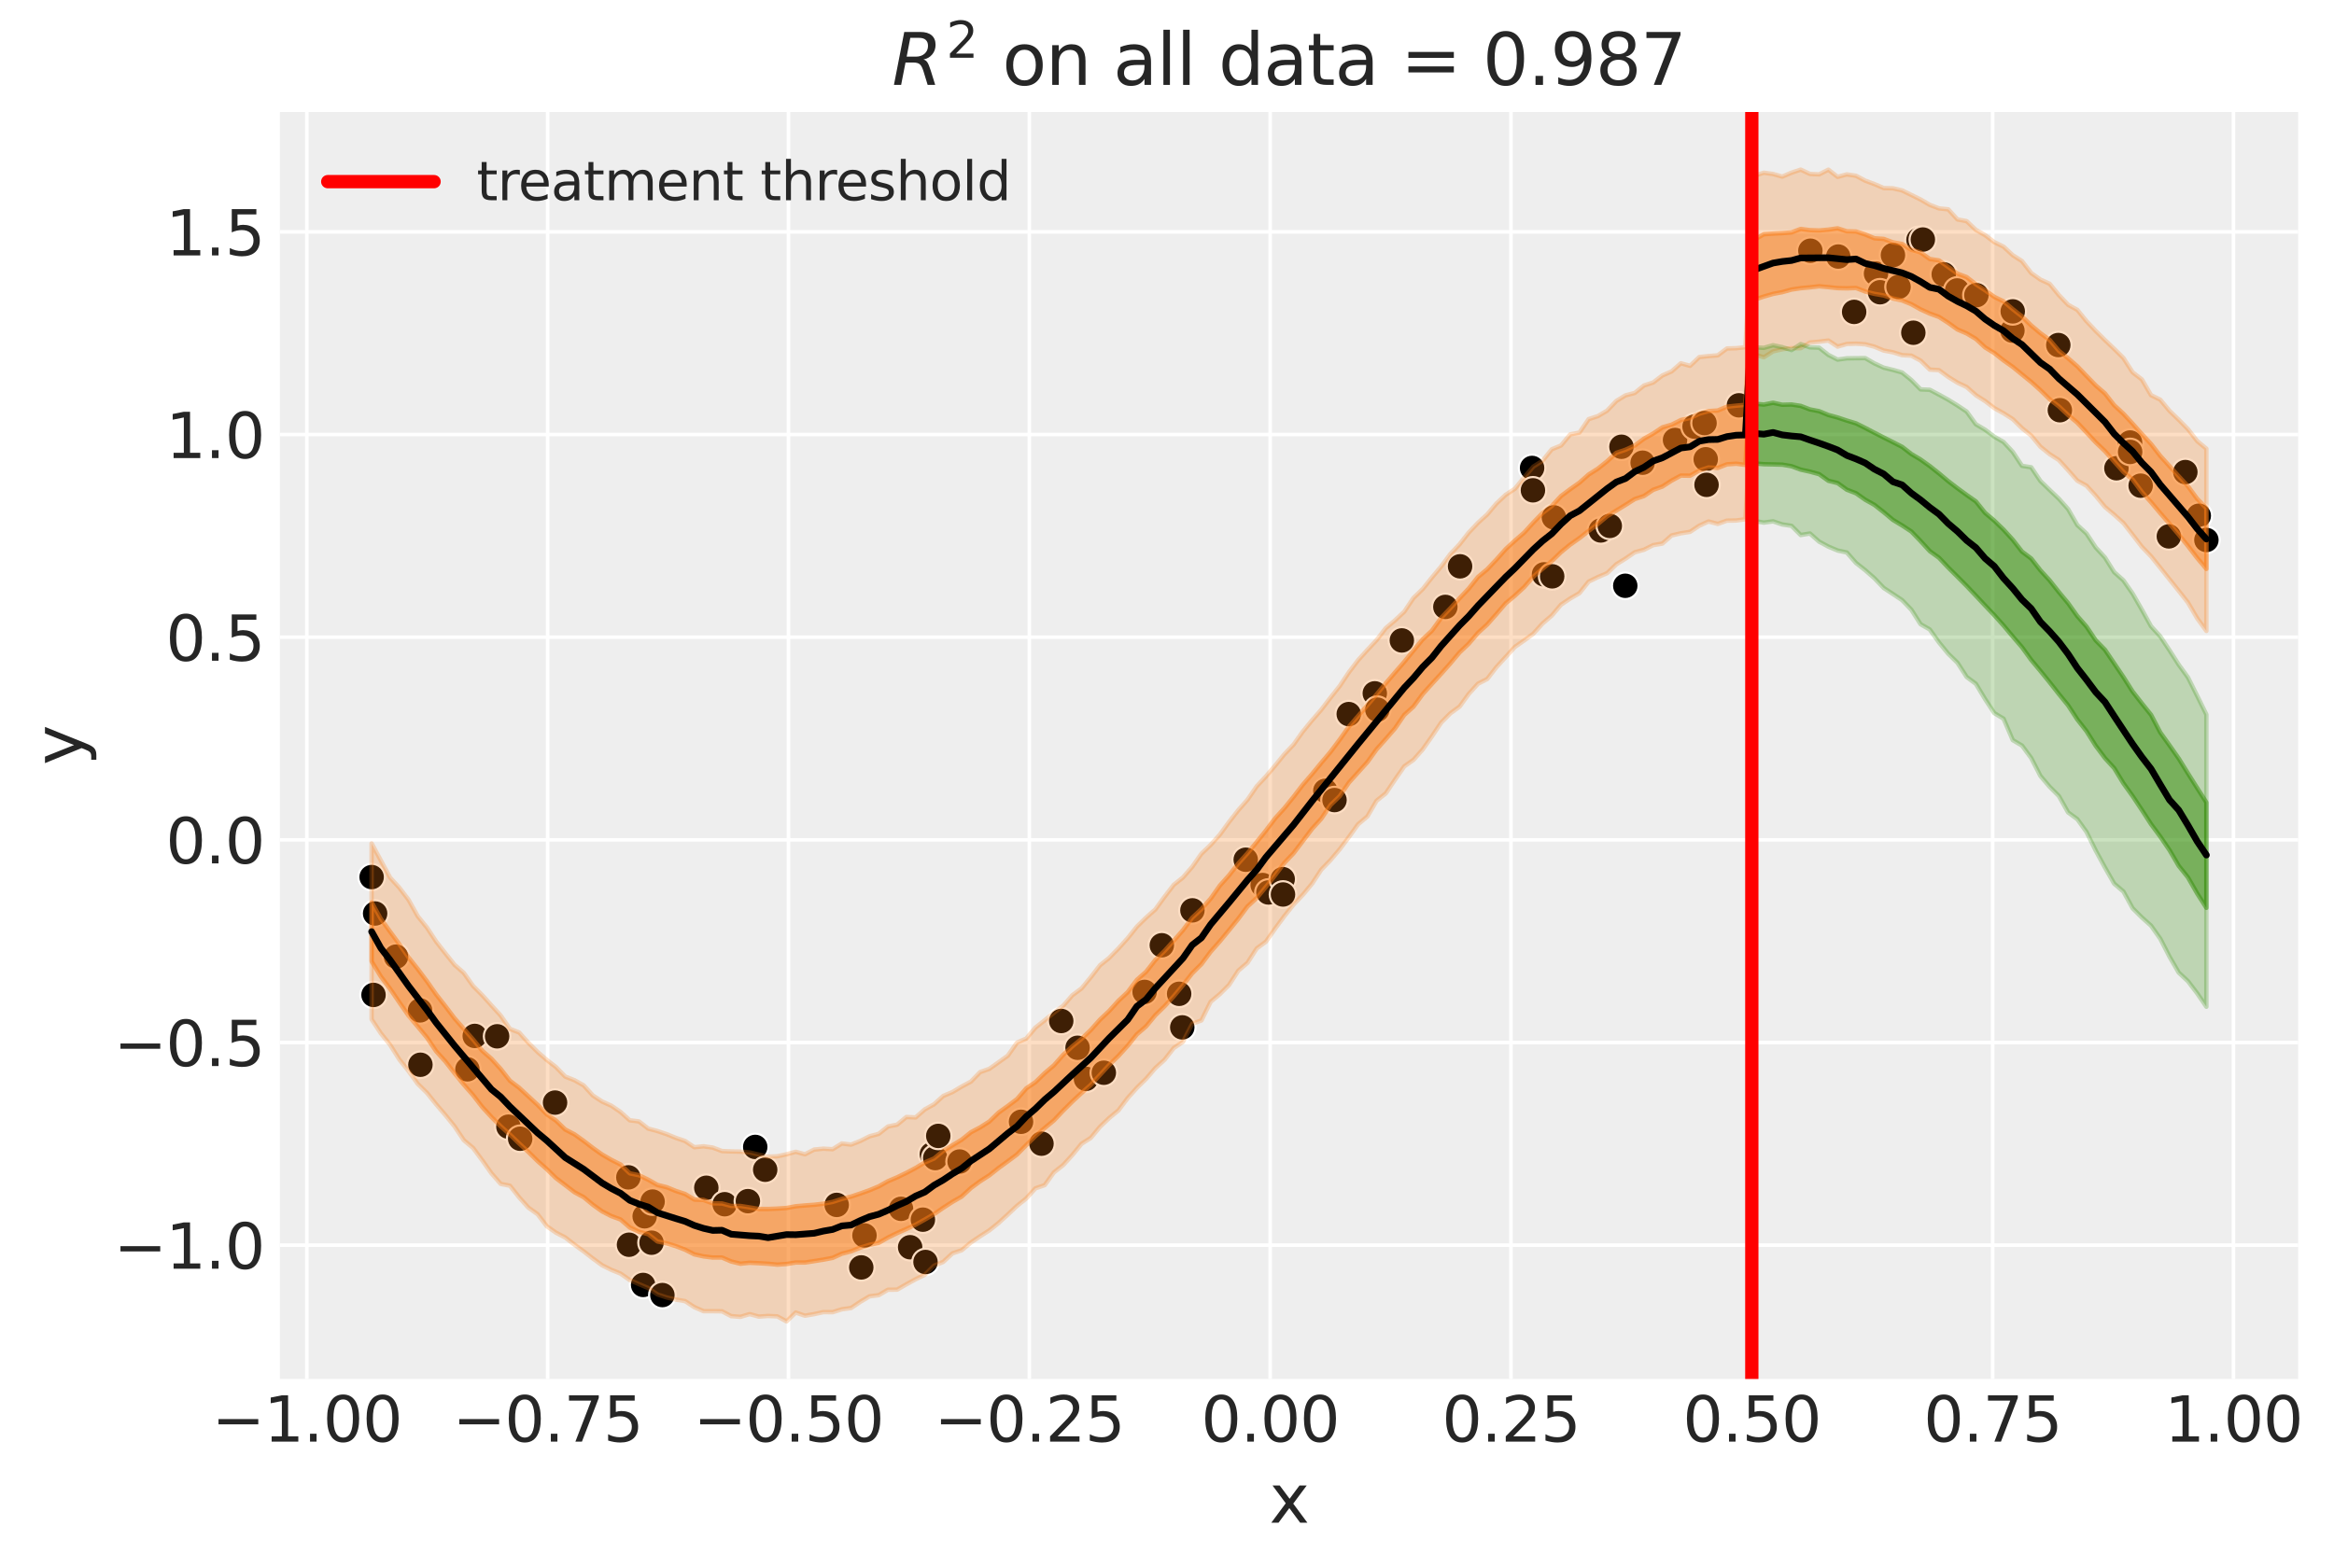 <?xml version="1.0" encoding="utf-8" standalone="no"?>
<!DOCTYPE svg PUBLIC "-//W3C//DTD SVG 1.1//EN"
  "http://www.w3.org/Graphics/SVG/1.1/DTD/svg11.dtd">
<svg xmlns:xlink="http://www.w3.org/1999/xlink" width="526.746pt" height="354pt" viewBox="0 0 526.746 354" xmlns="http://www.w3.org/2000/svg" version="1.1">
 <defs>
  <style type="text/css">*{stroke-linejoin: round; stroke-linecap: butt}</style>
 </defs>
 <g id="figure_1">
  <g id="patch_1">
   <path d="M 0 354 
L 526.746 354 
L 526.746 0 
L 0 0 
z
" style="fill: #ffffff"/>
  </g>
  <g id="axes_1">
   <g id="patch_2">
    <path d="M 63.166 311.304 
L 518.65 311.304 
L 518.65 25.286 
L 63.166 25.286 
z
" style="fill: #eeeeee"/>
   </g>
   <g id="matplotlib.axis_1">
    <g id="xtick_1">
     <g id="line2d_1">
      <path d="M 69.246 311.304 
L 69.246 25.286 
" clip-path="url(#pe42b2a7a82)" style="fill: none; stroke: #ffffff; stroke-width: 0.8; stroke-linecap: round"/>
     </g>
     <g id="line2d_2"/>
     <g id="text_1">
      <!-- −1.00 -->
      <g style="fill: #262626" transform="translate(47.795 325.442) scale(0.14 -0.14)">
       <defs>
        <path id="DejaVuSans-2212" d="M 678 2272 
L 4684 2272 
L 4684 1741 
L 678 1741 
L 678 2272 
z
" transform="scale(0.016)"/>
        <path id="DejaVuSans-31" d="M 794 531 
L 1825 531 
L 1825 4091 
L 703 3866 
L 703 4441 
L 1819 4666 
L 2450 4666 
L 2450 531 
L 3481 531 
L 3481 0 
L 794 0 
L 794 531 
z
" transform="scale(0.016)"/>
        <path id="DejaVuSans-2e" d="M 684 794 
L 1344 794 
L 1344 0 
L 684 0 
L 684 794 
z
" transform="scale(0.016)"/>
        <path id="DejaVuSans-30" d="M 2034 4250 
Q 1547 4250 1301 3770 
Q 1056 3291 1056 2328 
Q 1056 1369 1301 889 
Q 1547 409 2034 409 
Q 2525 409 2770 889 
Q 3016 1369 3016 2328 
Q 3016 3291 2770 3770 
Q 2525 4250 2034 4250 
z
M 2034 4750 
Q 2819 4750 3233 4129 
Q 3647 3509 3647 2328 
Q 3647 1150 3233 529 
Q 2819 -91 2034 -91 
Q 1250 -91 836 529 
Q 422 1150 422 2328 
Q 422 3509 836 4129 
Q 1250 4750 2034 4750 
z
" transform="scale(0.016)"/>
       </defs>
       <use xlink:href="#DejaVuSans-2212"/>
       <use xlink:href="#DejaVuSans-31" x="83.789"/>
       <use xlink:href="#DejaVuSans-2e" x="147.412"/>
       <use xlink:href="#DejaVuSans-30" x="179.199"/>
       <use xlink:href="#DejaVuSans-30" x="242.822"/>
      </g>
     </g>
    </g>
    <g id="xtick_2">
     <g id="line2d_3">
      <path d="M 123.598 311.304 
L 123.598 25.286 
" clip-path="url(#pe42b2a7a82)" style="fill: none; stroke: #ffffff; stroke-width: 0.8; stroke-linecap: round"/>
     </g>
     <g id="line2d_4"/>
     <g id="text_2">
      <!-- −0.75 -->
      <g style="fill: #262626" transform="translate(102.146 325.442) scale(0.14 -0.14)">
       <defs>
        <path id="DejaVuSans-37" d="M 525 4666 
L 3525 4666 
L 3525 4397 
L 1831 0 
L 1172 0 
L 2766 4134 
L 525 4134 
L 525 4666 
z
" transform="scale(0.016)"/>
        <path id="DejaVuSans-35" d="M 691 4666 
L 3169 4666 
L 3169 4134 
L 1269 4134 
L 1269 2991 
Q 1406 3038 1543 3061 
Q 1681 3084 1819 3084 
Q 2600 3084 3056 2656 
Q 3513 2228 3513 1497 
Q 3513 744 3044 326 
Q 2575 -91 1722 -91 
Q 1428 -91 1123 -41 
Q 819 9 494 109 
L 494 744 
Q 775 591 1075 516 
Q 1375 441 1709 441 
Q 2250 441 2565 725 
Q 2881 1009 2881 1497 
Q 2881 1984 2565 2268 
Q 2250 2553 1709 2553 
Q 1456 2553 1204 2497 
Q 953 2441 691 2322 
L 691 4666 
z
" transform="scale(0.016)"/>
       </defs>
       <use xlink:href="#DejaVuSans-2212"/>
       <use xlink:href="#DejaVuSans-30" x="83.789"/>
       <use xlink:href="#DejaVuSans-2e" x="147.412"/>
       <use xlink:href="#DejaVuSans-37" x="179.199"/>
       <use xlink:href="#DejaVuSans-35" x="242.822"/>
      </g>
     </g>
    </g>
    <g id="xtick_3">
     <g id="line2d_5">
      <path d="M 177.95 311.304 
L 177.95 25.286 
" clip-path="url(#pe42b2a7a82)" style="fill: none; stroke: #ffffff; stroke-width: 0.8; stroke-linecap: round"/>
     </g>
     <g id="line2d_6"/>
     <g id="text_3">
      <!-- −0.50 -->
      <g style="fill: #262626" transform="translate(156.498 325.442) scale(0.14 -0.14)">
       <use xlink:href="#DejaVuSans-2212"/>
       <use xlink:href="#DejaVuSans-30" x="83.789"/>
       <use xlink:href="#DejaVuSans-2e" x="147.412"/>
       <use xlink:href="#DejaVuSans-35" x="179.199"/>
       <use xlink:href="#DejaVuSans-30" x="242.822"/>
      </g>
     </g>
    </g>
    <g id="xtick_4">
     <g id="line2d_7">
      <path d="M 232.302 311.304 
L 232.302 25.286 
" clip-path="url(#pe42b2a7a82)" style="fill: none; stroke: #ffffff; stroke-width: 0.8; stroke-linecap: round"/>
     </g>
     <g id="line2d_8"/>
     <g id="text_4">
      <!-- −0.25 -->
      <g style="fill: #262626" transform="translate(210.85 325.442) scale(0.14 -0.14)">
       <defs>
        <path id="DejaVuSans-32" d="M 1228 531 
L 3431 531 
L 3431 0 
L 469 0 
L 469 531 
Q 828 903 1448 1529 
Q 2069 2156 2228 2338 
Q 2531 2678 2651 2914 
Q 2772 3150 2772 3378 
Q 2772 3750 2511 3984 
Q 2250 4219 1831 4219 
Q 1534 4219 1204 4116 
Q 875 4013 500 3803 
L 500 4441 
Q 881 4594 1212 4672 
Q 1544 4750 1819 4750 
Q 2544 4750 2975 4387 
Q 3406 4025 3406 3419 
Q 3406 3131 3298 2873 
Q 3191 2616 2906 2266 
Q 2828 2175 2409 1742 
Q 1991 1309 1228 531 
z
" transform="scale(0.016)"/>
       </defs>
       <use xlink:href="#DejaVuSans-2212"/>
       <use xlink:href="#DejaVuSans-30" x="83.789"/>
       <use xlink:href="#DejaVuSans-2e" x="147.412"/>
       <use xlink:href="#DejaVuSans-32" x="179.199"/>
       <use xlink:href="#DejaVuSans-35" x="242.822"/>
      </g>
     </g>
    </g>
    <g id="xtick_5">
     <g id="line2d_9">
      <path d="M 286.654 311.304 
L 286.654 25.286 
" clip-path="url(#pe42b2a7a82)" style="fill: none; stroke: #ffffff; stroke-width: 0.8; stroke-linecap: round"/>
     </g>
     <g id="line2d_10"/>
     <g id="text_5">
      <!-- 0.00 -->
      <g style="fill: #262626" transform="translate(271.068 325.442) scale(0.14 -0.14)">
       <use xlink:href="#DejaVuSans-30"/>
       <use xlink:href="#DejaVuSans-2e" x="63.623"/>
       <use xlink:href="#DejaVuSans-30" x="95.41"/>
       <use xlink:href="#DejaVuSans-30" x="159.033"/>
      </g>
     </g>
    </g>
    <g id="xtick_6">
     <g id="line2d_11">
      <path d="M 341.005 311.304 
L 341.005 25.286 
" clip-path="url(#pe42b2a7a82)" style="fill: none; stroke: #ffffff; stroke-width: 0.8; stroke-linecap: round"/>
     </g>
     <g id="line2d_12"/>
     <g id="text_6">
      <!-- 0.25 -->
      <g style="fill: #262626" transform="translate(325.42 325.442) scale(0.14 -0.14)">
       <use xlink:href="#DejaVuSans-30"/>
       <use xlink:href="#DejaVuSans-2e" x="63.623"/>
       <use xlink:href="#DejaVuSans-32" x="95.41"/>
       <use xlink:href="#DejaVuSans-35" x="159.033"/>
      </g>
     </g>
    </g>
    <g id="xtick_7">
     <g id="line2d_13">
      <path d="M 395.357 311.304 
L 395.357 25.286 
" clip-path="url(#pe42b2a7a82)" style="fill: none; stroke: #ffffff; stroke-width: 0.8; stroke-linecap: round"/>
     </g>
     <g id="line2d_14"/>
     <g id="text_7">
      <!-- 0.50 -->
      <g style="fill: #262626" transform="translate(379.771 325.442) scale(0.14 -0.14)">
       <use xlink:href="#DejaVuSans-30"/>
       <use xlink:href="#DejaVuSans-2e" x="63.623"/>
       <use xlink:href="#DejaVuSans-35" x="95.41"/>
       <use xlink:href="#DejaVuSans-30" x="159.033"/>
      </g>
     </g>
    </g>
    <g id="xtick_8">
     <g id="line2d_15">
      <path d="M 449.709 311.304 
L 449.709 25.286 
" clip-path="url(#pe42b2a7a82)" style="fill: none; stroke: #ffffff; stroke-width: 0.8; stroke-linecap: round"/>
     </g>
     <g id="line2d_16"/>
     <g id="text_8">
      <!-- 0.75 -->
      <g style="fill: #262626" transform="translate(434.123 325.442) scale(0.14 -0.14)">
       <use xlink:href="#DejaVuSans-30"/>
       <use xlink:href="#DejaVuSans-2e" x="63.623"/>
       <use xlink:href="#DejaVuSans-37" x="95.41"/>
       <use xlink:href="#DejaVuSans-35" x="159.033"/>
      </g>
     </g>
    </g>
    <g id="xtick_9">
     <g id="line2d_17">
      <path d="M 504.061 311.304 
L 504.061 25.286 
" clip-path="url(#pe42b2a7a82)" style="fill: none; stroke: #ffffff; stroke-width: 0.8; stroke-linecap: round"/>
     </g>
     <g id="line2d_18"/>
     <g id="text_9">
      <!-- 1.00 -->
      <g style="fill: #262626" transform="translate(488.475 325.442) scale(0.14 -0.14)">
       <use xlink:href="#DejaVuSans-31"/>
       <use xlink:href="#DejaVuSans-2e" x="63.623"/>
       <use xlink:href="#DejaVuSans-30" x="95.41"/>
       <use xlink:href="#DejaVuSans-30" x="159.033"/>
      </g>
     </g>
    </g>
    <g id="text_10">
     <!-- x -->
     <g style="fill: #262626" transform="translate(286.469 343.751) scale(0.15 -0.15)">
      <defs>
       <path id="DejaVuSans-78" d="M 3513 3500 
L 2247 1797 
L 3578 0 
L 2900 0 
L 1881 1375 
L 863 0 
L 184 0 
L 1544 1831 
L 300 3500 
L 978 3500 
L 1906 2253 
L 2834 3500 
L 3513 3500 
z
" transform="scale(0.016)"/>
      </defs>
      <use xlink:href="#DejaVuSans-78"/>
     </g>
    </g>
   </g>
   <g id="matplotlib.axis_2">
    <g id="ytick_1">
     <g id="line2d_19">
      <path d="M 63.166 281.087 
L 518.65 281.087 
" clip-path="url(#pe42b2a7a82)" style="fill: none; stroke: #ffffff; stroke-width: 0.8; stroke-linecap: round"/>
     </g>
     <g id="line2d_20"/>
     <g id="text_11">
      <!-- −1.0 -->
      <g style="fill: #262626" transform="translate(25.67 286.406) scale(0.14 -0.14)">
       <use xlink:href="#DejaVuSans-2212"/>
       <use xlink:href="#DejaVuSans-31" x="83.789"/>
       <use xlink:href="#DejaVuSans-2e" x="147.412"/>
       <use xlink:href="#DejaVuSans-30" x="179.199"/>
      </g>
     </g>
    </g>
    <g id="ytick_2">
     <g id="line2d_21">
      <path d="M 63.166 235.338 
L 518.65 235.338 
" clip-path="url(#pe42b2a7a82)" style="fill: none; stroke: #ffffff; stroke-width: 0.8; stroke-linecap: round"/>
     </g>
     <g id="line2d_22"/>
     <g id="text_12">
      <!-- −0.5 -->
      <g style="fill: #262626" transform="translate(25.67 240.657) scale(0.14 -0.14)">
       <use xlink:href="#DejaVuSans-2212"/>
       <use xlink:href="#DejaVuSans-30" x="83.789"/>
       <use xlink:href="#DejaVuSans-2e" x="147.412"/>
       <use xlink:href="#DejaVuSans-35" x="179.199"/>
      </g>
     </g>
    </g>
    <g id="ytick_3">
     <g id="line2d_23">
      <path d="M 63.166 189.588 
L 518.65 189.588 
" clip-path="url(#pe42b2a7a82)" style="fill: none; stroke: #ffffff; stroke-width: 0.8; stroke-linecap: round"/>
     </g>
     <g id="line2d_24"/>
     <g id="text_13">
      <!-- 0.0 -->
      <g style="fill: #262626" transform="translate(37.401 194.907) scale(0.14 -0.14)">
       <use xlink:href="#DejaVuSans-30"/>
       <use xlink:href="#DejaVuSans-2e" x="63.623"/>
       <use xlink:href="#DejaVuSans-30" x="95.41"/>
      </g>
     </g>
    </g>
    <g id="ytick_4">
     <g id="line2d_25">
      <path d="M 63.166 143.838 
L 518.65 143.838 
" clip-path="url(#pe42b2a7a82)" style="fill: none; stroke: #ffffff; stroke-width: 0.8; stroke-linecap: round"/>
     </g>
     <g id="line2d_26"/>
     <g id="text_14">
      <!-- 0.5 -->
      <g style="fill: #262626" transform="translate(37.401 149.157) scale(0.14 -0.14)">
       <use xlink:href="#DejaVuSans-30"/>
       <use xlink:href="#DejaVuSans-2e" x="63.623"/>
       <use xlink:href="#DejaVuSans-35" x="95.41"/>
      </g>
     </g>
    </g>
    <g id="ytick_5">
     <g id="line2d_27">
      <path d="M 63.166 98.089 
L 518.65 98.089 
" clip-path="url(#pe42b2a7a82)" style="fill: none; stroke: #ffffff; stroke-width: 0.8; stroke-linecap: round"/>
     </g>
     <g id="line2d_28"/>
     <g id="text_15">
      <!-- 1.0 -->
      <g style="fill: #262626" transform="translate(37.401 103.408) scale(0.14 -0.14)">
       <use xlink:href="#DejaVuSans-31"/>
       <use xlink:href="#DejaVuSans-2e" x="63.623"/>
       <use xlink:href="#DejaVuSans-30" x="95.41"/>
      </g>
     </g>
    </g>
    <g id="ytick_6">
     <g id="line2d_29">
      <path d="M 63.166 52.339 
L 518.65 52.339 
" clip-path="url(#pe42b2a7a82)" style="fill: none; stroke: #ffffff; stroke-width: 0.8; stroke-linecap: round"/>
     </g>
     <g id="line2d_30"/>
     <g id="text_16">
      <!-- 1.5 -->
      <g style="fill: #262626" transform="translate(37.401 57.658) scale(0.14 -0.14)">
       <use xlink:href="#DejaVuSans-31"/>
       <use xlink:href="#DejaVuSans-2e" x="63.623"/>
       <use xlink:href="#DejaVuSans-35" x="95.41"/>
      </g>
     </g>
    </g>
    <g id="text_17">
     <!-- y -->
     <g style="fill: #262626" transform="translate(18.55 172.734) rotate(-90) scale(0.15 -0.15)">
      <defs>
       <path id="DejaVuSans-79" d="M 2059 -325 
Q 1816 -950 1584 -1140 
Q 1353 -1331 966 -1331 
L 506 -1331 
L 506 -850 
L 844 -850 
Q 1081 -850 1212 -737 
Q 1344 -625 1503 -206 
L 1606 56 
L 191 3500 
L 800 3500 
L 1894 763 
L 2988 3500 
L 3597 3500 
L 2059 -325 
z
" transform="scale(0.016)"/>
      </defs>
      <use xlink:href="#DejaVuSans-79"/>
     </g>
    </g>
   </g>
   <g id="PathCollection_1">
    <defs>
     <path id="m8e7be321c0" d="M 0 3 
C 0.796 3 1.559 2.684 2.121 2.121 
C 2.684 1.559 3 0.796 3 0 
C 3 -0.796 2.684 -1.559 2.121 -2.121 
C 1.559 -2.684 0.796 -3 0 -3 
C -0.796 -3 -1.559 -2.684 -2.121 -2.121 
C -2.684 -1.559 -3 -0.796 -3 0 
C -3 0.796 -2.684 1.559 -2.121 2.121 
C -1.559 2.684 -0.796 3 0 3 
z
" style="stroke: #ffffff; stroke-width: 0.48"/>
    </defs>
    <g clip-path="url(#pe42b2a7a82)">
     <use xlink:href="#m8e7be321c0" x="83.869" y="197.999" style="stroke: #ffffff; stroke-width: 0.48"/>
     <use xlink:href="#m8e7be321c0" x="84.296" y="224.601" style="stroke: #ffffff; stroke-width: 0.48"/>
     <use xlink:href="#m8e7be321c0" x="84.658" y="206.221" style="stroke: #ffffff; stroke-width: 0.48"/>
     <use xlink:href="#m8e7be321c0" x="89.374" y="215.962" style="stroke: #ffffff; stroke-width: 0.48"/>
     <use xlink:href="#m8e7be321c0" x="94.798" y="228.092" style="stroke: #ffffff; stroke-width: 0.48"/>
     <use xlink:href="#m8e7be321c0" x="94.884" y="240.365" style="stroke: #ffffff; stroke-width: 0.48"/>
     <use xlink:href="#m8e7be321c0" x="105.493" y="241.397" style="stroke: #ffffff; stroke-width: 0.48"/>
     <use xlink:href="#m8e7be321c0" x="107.142" y="233.857" style="stroke: #ffffff; stroke-width: 0.48"/>
     <use xlink:href="#m8e7be321c0" x="112.191" y="233.945" style="stroke: #ffffff; stroke-width: 0.48"/>
     <use xlink:href="#m8e7be321c0" x="114.738" y="254.346" style="stroke: #ffffff; stroke-width: 0.48"/>
     <use xlink:href="#m8e7be321c0" x="117.394" y="257.066" style="stroke: #ffffff; stroke-width: 0.48"/>
     <use xlink:href="#m8e7be321c0" x="125.269" y="248.907" style="stroke: #ffffff; stroke-width: 0.48"/>
     <use xlink:href="#m8e7be321c0" x="141.812" y="265.787" style="stroke: #ffffff; stroke-width: 0.48"/>
     <use xlink:href="#m8e7be321c0" x="141.955" y="280.996" style="stroke: #ffffff; stroke-width: 0.48"/>
     <use xlink:href="#m8e7be321c0" x="145.143" y="290.073" style="stroke: #ffffff; stroke-width: 0.48"/>
     <use xlink:href="#m8e7be321c0" x="145.489" y="274.578" style="stroke: #ffffff; stroke-width: 0.48"/>
     <use xlink:href="#m8e7be321c0" x="147.04" y="280.536" style="stroke: #ffffff; stroke-width: 0.48"/>
     <use xlink:href="#m8e7be321c0" x="147.28" y="271.257" style="stroke: #ffffff; stroke-width: 0.48"/>
     <use xlink:href="#m8e7be321c0" x="149.491" y="292.357" style="stroke: #ffffff; stroke-width: 0.48"/>
     <use xlink:href="#m8e7be321c0" x="159.403" y="268.136" style="stroke: #ffffff; stroke-width: 0.48"/>
     <use xlink:href="#m8e7be321c0" x="163.551" y="271.85" style="stroke: #ffffff; stroke-width: 0.48"/>
     <use xlink:href="#m8e7be321c0" x="168.786" y="271.155" style="stroke: #ffffff; stroke-width: 0.48"/>
     <use xlink:href="#m8e7be321c0" x="170.444" y="258.917" style="stroke: #ffffff; stroke-width: 0.48"/>
     <use xlink:href="#m8e7be321c0" x="172.691" y="264.067" style="stroke: #ffffff; stroke-width: 0.48"/>
     <use xlink:href="#m8e7be321c0" x="188.828" y="272.006" style="stroke: #ffffff; stroke-width: 0.48"/>
     <use xlink:href="#m8e7be321c0" x="194.376" y="286.116" style="stroke: #ffffff; stroke-width: 0.48"/>
     <use xlink:href="#m8e7be321c0" x="195.099" y="278.892" style="stroke: #ffffff; stroke-width: 0.48"/>
     <use xlink:href="#m8e7be321c0" x="203.349" y="272.888" style="stroke: #ffffff; stroke-width: 0.48"/>
     <use xlink:href="#m8e7be321c0" x="205.406" y="281.56" style="stroke: #ffffff; stroke-width: 0.48"/>
     <use xlink:href="#m8e7be321c0" x="208.284" y="275.338" style="stroke: #ffffff; stroke-width: 0.48"/>
     <use xlink:href="#m8e7be321c0" x="208.873" y="284.892" style="stroke: #ffffff; stroke-width: 0.48"/>
     <use xlink:href="#m8e7be321c0" x="210.297" y="260.583" style="stroke: #ffffff; stroke-width: 0.48"/>
     <use xlink:href="#m8e7be321c0" x="211.071" y="261.435" style="stroke: #ffffff; stroke-width: 0.48"/>
     <use xlink:href="#m8e7be321c0" x="211.751" y="256.431" style="stroke: #ffffff; stroke-width: 0.48"/>
     <use xlink:href="#m8e7be321c0" x="216.566" y="262.215" style="stroke: #ffffff; stroke-width: 0.48"/>
     <use xlink:href="#m8e7be321c0" x="230.431" y="253.24" style="stroke: #ffffff; stroke-width: 0.48"/>
     <use xlink:href="#m8e7be321c0" x="235.048" y="258.181" style="stroke: #ffffff; stroke-width: 0.48"/>
     <use xlink:href="#m8e7be321c0" x="239.505" y="230.486" style="stroke: #ffffff; stroke-width: 0.48"/>
     <use xlink:href="#m8e7be321c0" x="243.188" y="236.533" style="stroke: #ffffff; stroke-width: 0.48"/>
     <use xlink:href="#m8e7be321c0" x="245.082" y="243.548" style="stroke: #ffffff; stroke-width: 0.48"/>
     <use xlink:href="#m8e7be321c0" x="249.116" y="242.167" style="stroke: #ffffff; stroke-width: 0.48"/>
     <use xlink:href="#m8e7be321c0" x="258.324" y="223.922" style="stroke: #ffffff; stroke-width: 0.48"/>
     <use xlink:href="#m8e7be321c0" x="262.201" y="213.389" style="stroke: #ffffff; stroke-width: 0.48"/>
     <use xlink:href="#m8e7be321c0" x="266.114" y="224.353" style="stroke: #ffffff; stroke-width: 0.48"/>
     <use xlink:href="#m8e7be321c0" x="266.819" y="231.927" style="stroke: #ffffff; stroke-width: 0.48"/>
     <use xlink:href="#m8e7be321c0" x="269.11" y="205.509" style="stroke: #ffffff; stroke-width: 0.48"/>
     <use xlink:href="#m8e7be321c0" x="281.139" y="194.079" style="stroke: #ffffff; stroke-width: 0.48"/>
     <use xlink:href="#m8e7be321c0" x="284.963" y="199.793" style="stroke: #ffffff; stroke-width: 0.48"/>
     <use xlink:href="#m8e7be321c0" x="286.263" y="201.469" style="stroke: #ffffff; stroke-width: 0.48"/>
     <use xlink:href="#m8e7be321c0" x="289.483" y="198.46" style="stroke: #ffffff; stroke-width: 0.48"/>
     <use xlink:href="#m8e7be321c0" x="289.552" y="201.927" style="stroke: #ffffff; stroke-width: 0.48"/>
     <use xlink:href="#m8e7be321c0" x="299.108" y="178.521" style="stroke: #ffffff; stroke-width: 0.48"/>
     <use xlink:href="#m8e7be321c0" x="301.177" y="180.612" style="stroke: #ffffff; stroke-width: 0.48"/>
     <use xlink:href="#m8e7be321c0" x="304.388" y="161.203" style="stroke: #ffffff; stroke-width: 0.48"/>
     <use xlink:href="#m8e7be321c0" x="310.269" y="156.519" style="stroke: #ffffff; stroke-width: 0.48"/>
     <use xlink:href="#m8e7be321c0" x="310.851" y="160.202" style="stroke: #ffffff; stroke-width: 0.48"/>
     <use xlink:href="#m8e7be321c0" x="316.371" y="144.574" style="stroke: #ffffff; stroke-width: 0.48"/>
     <use xlink:href="#m8e7be321c0" x="326.194" y="137.009" style="stroke: #ffffff; stroke-width: 0.48"/>
     <use xlink:href="#m8e7be321c0" x="329.516" y="127.846" style="stroke: #ffffff; stroke-width: 0.48"/>
     <use xlink:href="#m8e7be321c0" x="345.765" y="105.636" style="stroke: #ffffff; stroke-width: 0.48"/>
     <use xlink:href="#m8e7be321c0" x="345.96" y="110.687" style="stroke: #ffffff; stroke-width: 0.48"/>
     <use xlink:href="#m8e7be321c0" x="348.457" y="129.657" style="stroke: #ffffff; stroke-width: 0.48"/>
     <use xlink:href="#m8e7be321c0" x="350.303" y="130.107" style="stroke: #ffffff; stroke-width: 0.48"/>
     <use xlink:href="#m8e7be321c0" x="350.692" y="116.803" style="stroke: #ffffff; stroke-width: 0.48"/>
     <use xlink:href="#m8e7be321c0" x="361.266" y="119.748" style="stroke: #ffffff; stroke-width: 0.48"/>
     <use xlink:href="#m8e7be321c0" x="363.304" y="118.723" style="stroke: #ffffff; stroke-width: 0.48"/>
     <use xlink:href="#m8e7be321c0" x="365.936" y="100.856" style="stroke: #ffffff; stroke-width: 0.48"/>
     <use xlink:href="#m8e7be321c0" x="366.797" y="132.238" style="stroke: #ffffff; stroke-width: 0.48"/>
     <use xlink:href="#m8e7be321c0" x="370.715" y="104.453" style="stroke: #ffffff; stroke-width: 0.48"/>
     <use xlink:href="#m8e7be321c0" x="378.027" y="99.327" style="stroke: #ffffff; stroke-width: 0.48"/>
     <use xlink:href="#m8e7be321c0" x="382.434" y="96.309" style="stroke: #ffffff; stroke-width: 0.48"/>
     <use xlink:href="#m8e7be321c0" x="384.688" y="95.508" style="stroke: #ffffff; stroke-width: 0.48"/>
     <use xlink:href="#m8e7be321c0" x="384.956" y="103.677" style="stroke: #ffffff; stroke-width: 0.48"/>
     <use xlink:href="#m8e7be321c0" x="385.138" y="109.451" style="stroke: #ffffff; stroke-width: 0.48"/>
     <use xlink:href="#m8e7be321c0" x="392.446" y="91.5" style="stroke: #ffffff; stroke-width: 0.48"/>
     <use xlink:href="#m8e7be321c0" x="408.574" y="56.601" style="stroke: #ffffff; stroke-width: 0.48"/>
     <use xlink:href="#m8e7be321c0" x="414.86" y="57.914" style="stroke: #ffffff; stroke-width: 0.48"/>
     <use xlink:href="#m8e7be321c0" x="418.452" y="70.409" style="stroke: #ffffff; stroke-width: 0.48"/>
     <use xlink:href="#m8e7be321c0" x="423.386" y="61.767" style="stroke: #ffffff; stroke-width: 0.48"/>
     <use xlink:href="#m8e7be321c0" x="424.294" y="65.972" style="stroke: #ffffff; stroke-width: 0.48"/>
     <use xlink:href="#m8e7be321c0" x="427.206" y="57.591" style="stroke: #ffffff; stroke-width: 0.48"/>
     <use xlink:href="#m8e7be321c0" x="428.469" y="64.763" style="stroke: #ffffff; stroke-width: 0.48"/>
     <use xlink:href="#m8e7be321c0" x="431.809" y="75.112" style="stroke: #ffffff; stroke-width: 0.48"/>
     <use xlink:href="#m8e7be321c0" x="432.971" y="54.154" style="stroke: #ffffff; stroke-width: 0.48"/>
     <use xlink:href="#m8e7be321c0" x="433.957" y="54.074" style="stroke: #ffffff; stroke-width: 0.48"/>
     <use xlink:href="#m8e7be321c0" x="438.671" y="61.931" style="stroke: #ffffff; stroke-width: 0.48"/>
     <use xlink:href="#m8e7be321c0" x="441.699" y="65.57" style="stroke: #ffffff; stroke-width: 0.48"/>
     <use xlink:href="#m8e7be321c0" x="446.041" y="66.631" style="stroke: #ffffff; stroke-width: 0.48"/>
     <use xlink:href="#m8e7be321c0" x="454.17" y="74.644" style="stroke: #ffffff; stroke-width: 0.48"/>
     <use xlink:href="#m8e7be321c0" x="454.244" y="70.29" style="stroke: #ffffff; stroke-width: 0.48"/>
     <use xlink:href="#m8e7be321c0" x="464.526" y="77.891" style="stroke: #ffffff; stroke-width: 0.48"/>
     <use xlink:href="#m8e7be321c0" x="464.875" y="92.605" style="stroke: #ffffff; stroke-width: 0.48"/>
     <use xlink:href="#m8e7be321c0" x="477.64" y="105.708" style="stroke: #ffffff; stroke-width: 0.48"/>
     <use xlink:href="#m8e7be321c0" x="480.722" y="99.893" style="stroke: #ffffff; stroke-width: 0.48"/>
     <use xlink:href="#m8e7be321c0" x="480.742" y="102.019" style="stroke: #ffffff; stroke-width: 0.48"/>
     <use xlink:href="#m8e7be321c0" x="483.111" y="109.639" style="stroke: #ffffff; stroke-width: 0.48"/>
     <use xlink:href="#m8e7be321c0" x="489.472" y="121.087" style="stroke: #ffffff; stroke-width: 0.48"/>
     <use xlink:href="#m8e7be321c0" x="493.199" y="106.566" style="stroke: #ffffff; stroke-width: 0.48"/>
     <use xlink:href="#m8e7be321c0" x="496.231" y="116.431" style="stroke: #ffffff; stroke-width: 0.48"/>
     <use xlink:href="#m8e7be321c0" x="497.947" y="121.898" style="stroke: #ffffff; stroke-width: 0.48"/>
    </g>
   </g>
   <g id="PolyCollection_1">
    <defs>
     <path id="m6eef8b1dd2" d="M 83.869 -163.596 
L 83.869 -123.886 
L 85.95 -120.727 
L 88.031 -118.138 
L 90.112 -114.841 
L 92.193 -112.225 
L 94.273 -109.333 
L 96.354 -107.289 
L 98.435 -104.701 
L 100.516 -102.278 
L 102.597 -99.705 
L 104.677 -96.601 
L 106.758 -94.855 
L 108.839 -92.057 
L 110.92 -89.112 
L 113 -86.739 
L 115.081 -86.326 
L 117.162 -83.701 
L 119.243 -81.385 
L 121.324 -79.894 
L 123.404 -77.186 
L 125.485 -75.712 
L 127.566 -74.643 
L 129.647 -73.02 
L 131.728 -71.508 
L 133.808 -69.887 
L 135.889 -68.372 
L 137.97 -67.332 
L 140.051 -66.484 
L 142.132 -65.032 
L 144.212 -64.116 
L 146.293 -63.226 
L 148.374 -61.802 
L 150.455 -61.104 
L 152.535 -60.622 
L 154.616 -60.274 
L 156.697 -58.914 
L 158.778 -58.004 
L 160.859 -58.002 
L 162.939 -57.977 
L 165.02 -56.89 
L 167.101 -56.721 
L 169.182 -57.346 
L 171.263 -56.778 
L 173.343 -56.929 
L 175.424 -56.829 
L 177.505 -55.696 
L 179.586 -57.699 
L 181.667 -56.981 
L 183.747 -57.341 
L 185.828 -57.799 
L 187.909 -57.776 
L 189.99 -58.434 
L 192.07 -58.716 
L 194.151 -60.112 
L 196.232 -61.355 
L 198.313 -61.619 
L 200.394 -62.843 
L 202.474 -62.866 
L 204.555 -64.071 
L 206.636 -65.211 
L 208.717 -66.222 
L 210.798 -68.28 
L 212.878 -69.13 
L 214.959 -71.06 
L 217.04 -71.761 
L 219.121 -73.51 
L 221.202 -74.917 
L 223.282 -76.248 
L 225.363 -77.914 
L 227.444 -79.823 
L 229.525 -81.775 
L 231.605 -83.45 
L 233.686 -85.738 
L 235.767 -86.454 
L 237.848 -89.331 
L 239.929 -90.973 
L 242.009 -93.245 
L 244.09 -95.799 
L 246.171 -97.116 
L 248.252 -99.631 
L 250.333 -101.61 
L 252.413 -103.333 
L 254.494 -106.093 
L 256.575 -108.422 
L 258.656 -110.454 
L 260.737 -112.872 
L 262.817 -114.757 
L 264.898 -117.405 
L 266.979 -118.818 
L 269.06 -122.892 
L 271.14 -123.635 
L 273.221 -127.841 
L 275.302 -129.584 
L 277.383 -131.657 
L 279.464 -134.865 
L 281.544 -136.651 
L 283.625 -139.892 
L 285.706 -141.432 
L 287.787 -144.378 
L 289.868 -147.2 
L 291.948 -149.813 
L 294.029 -151.996 
L 296.11 -154.505 
L 298.191 -157.673 
L 300.272 -159.822 
L 302.352 -162.28 
L 304.433 -165.048 
L 306.514 -167.932 
L 308.595 -169.684 
L 310.676 -173.236 
L 312.756 -174.907 
L 314.837 -178.001 
L 316.918 -180.991 
L 318.999 -182.461 
L 321.079 -184.806 
L 323.16 -187.759 
L 325.241 -190.865 
L 327.322 -192.961 
L 329.403 -194.485 
L 331.483 -197.353 
L 333.564 -199.652 
L 335.645 -200.721 
L 337.726 -203.401 
L 339.807 -205.67 
L 341.887 -207.961 
L 343.968 -209.41 
L 346.049 -210.938 
L 348.13 -213.247 
L 350.211 -215.028 
L 352.291 -217.483 
L 354.372 -218.882 
L 356.453 -220.101 
L 358.534 -222.7 
L 360.614 -223.715 
L 362.695 -224.605 
L 364.776 -226.608 
L 366.857 -227.894 
L 368.938 -229.325 
L 371.018 -229.893 
L 373.099 -230.933 
L 375.18 -231.287 
L 377.261 -233.124 
L 379.342 -233.61 
L 381.422 -233.938 
L 383.503 -235.327 
L 385.584 -236.275 
L 387.665 -235.736 
L 389.746 -236.467 
L 391.826 -236.497 
L 393.907 -236.784 
L 395.988 -273.999 
L 398.069 -273.342 
L 400.149 -274.672 
L 402.23 -275.156 
L 404.311 -275.399 
L 406.392 -275.389 
L 408.473 -276.675 
L 410.553 -276.865 
L 412.634 -277.126 
L 414.715 -275.754 
L 416.796 -276.347 
L 418.877 -276.412 
L 420.957 -276.276 
L 423.038 -275.734 
L 425.119 -274.863 
L 427.2 -274.475 
L 429.281 -273.826 
L 431.361 -273.717 
L 433.442 -272.592 
L 435.523 -270.567 
L 437.604 -270.439 
L 439.684 -268.906 
L 441.765 -267.616 
L 443.846 -266.627 
L 445.927 -264.784 
L 448.008 -263.46 
L 450.088 -261.862 
L 452.169 -260.711 
L 454.25 -259.377 
L 456.331 -257.341 
L 458.412 -255.666 
L 460.492 -253.152 
L 462.573 -251.473 
L 464.654 -250.139 
L 466.735 -247.846 
L 468.816 -245.489 
L 470.896 -244.345 
L 472.977 -242.07 
L 475.058 -239.544 
L 477.139 -237.804 
L 479.219 -235.933 
L 481.3 -233.266 
L 483.381 -230.568 
L 485.462 -228.404 
L 487.543 -225.824 
L 489.623 -223.212 
L 491.704 -220.612 
L 493.785 -217.977 
L 495.866 -214.425 
L 497.947 -211.566 
L 497.947 -252.705 
L 497.947 -252.705 
L 495.866 -254.436 
L 493.785 -257.125 
L 491.704 -259.248 
L 489.623 -261.251 
L 487.543 -263.765 
L 485.462 -264.787 
L 483.381 -268.346 
L 481.3 -269.951 
L 479.219 -273.187 
L 477.139 -275.247 
L 475.058 -277.227 
L 472.977 -279.288 
L 470.896 -281.487 
L 468.816 -284.045 
L 466.735 -285.197 
L 464.654 -287.386 
L 462.573 -289.933 
L 460.492 -290.887 
L 458.412 -292.361 
L 456.331 -295.06 
L 454.25 -296.389 
L 452.169 -298.316 
L 450.088 -299.327 
L 448.008 -300.924 
L 445.927 -302.092 
L 443.846 -304.077 
L 441.765 -304.467 
L 439.684 -306.744 
L 437.604 -306.954 
L 435.523 -307.752 
L 433.442 -308.966 
L 431.361 -309.993 
L 429.281 -311.008 
L 427.2 -311.491 
L 425.119 -311.544 
L 423.038 -312.443 
L 420.957 -313.212 
L 418.877 -314.316 
L 416.796 -314.627 
L 414.715 -314.072 
L 412.634 -315.698 
L 410.553 -314.637 
L 408.473 -314.737 
L 406.392 -315.712 
L 404.311 -315.016 
L 402.23 -314.127 
L 400.149 -314.719 
L 398.069 -315.008 
L 395.988 -314.336 
L 393.907 -275.613 
L 391.826 -275.399 
L 389.746 -275.333 
L 387.665 -273.781 
L 385.584 -273.614 
L 383.503 -273.392 
L 381.422 -271.411 
L 379.342 -271.991 
L 377.261 -270.159 
L 375.18 -269.242 
L 373.099 -267.651 
L 371.018 -266.972 
L 368.938 -265.29 
L 366.857 -264.75 
L 364.776 -263.479 
L 362.695 -261.288 
L 360.614 -260.061 
L 358.534 -259.384 
L 356.453 -256.35 
L 354.372 -255.93 
L 352.291 -253.425 
L 350.211 -252.575 
L 348.13 -249.978 
L 346.049 -248.659 
L 343.968 -246.209 
L 341.887 -243.666 
L 339.807 -242.296 
L 337.726 -240.341 
L 335.645 -237.877 
L 333.564 -235.985 
L 331.483 -233.788 
L 329.403 -231.137 
L 327.322 -228.929 
L 325.241 -226.114 
L 323.16 -223.625 
L 321.079 -221.028 
L 318.999 -219.019 
L 316.918 -215.916 
L 314.837 -213.963 
L 312.756 -212.209 
L 310.676 -209.504 
L 308.595 -207.286 
L 306.514 -204.986 
L 304.433 -202.251 
L 302.352 -199.133 
L 300.272 -196.511 
L 298.191 -193.79 
L 296.11 -191.391 
L 294.029 -188.864 
L 291.948 -185.935 
L 289.868 -183.746 
L 287.787 -181.182 
L 285.706 -178.734 
L 283.625 -176.493 
L 281.544 -173.475 
L 279.464 -171.109 
L 277.383 -168.448 
L 275.302 -165.593 
L 273.221 -163.267 
L 271.14 -161.276 
L 269.06 -158.315 
L 266.979 -155.919 
L 264.898 -154.26 
L 262.817 -151.549 
L 260.737 -148.7 
L 258.656 -146.854 
L 256.575 -144.813 
L 254.494 -142.197 
L 252.413 -139.894 
L 250.333 -137.766 
L 248.252 -136.09 
L 246.171 -133.392 
L 244.09 -130.872 
L 242.009 -129.326 
L 239.929 -126.93 
L 237.848 -125.37 
L 235.767 -123.667 
L 233.686 -122.016 
L 231.605 -119.546 
L 229.525 -118.635 
L 227.444 -115.681 
L 225.363 -114.193 
L 223.282 -112.712 
L 221.202 -111.98 
L 219.121 -109.836 
L 217.04 -108.715 
L 214.959 -107.476 
L 212.878 -106.59 
L 210.798 -104.708 
L 208.717 -103.563 
L 206.636 -101.738 
L 204.555 -101.84 
L 202.474 -100.114 
L 200.394 -99.691 
L 198.313 -98.039 
L 196.232 -97.476 
L 194.151 -96.425 
L 192.07 -95.605 
L 189.99 -95.86 
L 187.909 -94.566 
L 185.828 -94.689 
L 183.747 -94.487 
L 181.667 -93.424 
L 179.586 -93.986 
L 177.505 -93.419 
L 175.424 -92.972 
L 173.343 -92.872 
L 171.263 -93.343 
L 169.182 -93.838 
L 167.101 -94.023 
L 165.02 -94.067 
L 162.939 -94.152 
L 160.859 -94.939 
L 158.778 -95.224 
L 156.697 -95.018 
L 154.616 -96.416 
L 152.535 -97.122 
L 150.455 -97.968 
L 148.374 -98.666 
L 146.293 -99.219 
L 144.212 -100.835 
L 142.132 -101.098 
L 140.051 -102.969 
L 137.97 -104.39 
L 135.889 -105.33 
L 133.808 -106.691 
L 131.728 -108.979 
L 129.647 -110.145 
L 127.566 -110.963 
L 125.485 -113.112 
L 123.404 -114.716 
L 121.324 -116.52 
L 119.243 -118.594 
L 117.162 -120.916 
L 115.081 -121.73 
L 113 -124.737 
L 110.92 -127.03 
L 108.839 -129.34 
L 106.758 -131.43 
L 104.677 -134.364 
L 102.597 -136.191 
L 100.516 -138.785 
L 98.435 -141.447 
L 96.354 -144.604 
L 94.273 -147.177 
L 92.193 -150.899 
L 90.112 -153.618 
L 88.031 -155.894 
L 85.95 -159.75 
L 83.869 -163.596 
z
" style="stroke: #fa7c17; stroke-opacity: 0.25"/>
    </defs>
    <g clip-path="url(#pe42b2a7a82)">
     <use xlink:href="#m6eef8b1dd2" x="0" y="354" style="fill: #fa7c17; fill-opacity: 0.25; stroke: #fa7c17; stroke-opacity: 0.25"/>
    </g>
   </g>
   <g id="PolyCollection_2">
    <defs>
     <path id="m31a83587a5" d="M 83.869 -150.302 
L 83.869 -136.977 
L 85.95 -133.552 
L 88.031 -130.79 
L 90.112 -127.73 
L 92.193 -124.742 
L 94.273 -122.262 
L 96.354 -119.771 
L 98.435 -116.68 
L 100.516 -114.374 
L 102.597 -111.704 
L 104.677 -109.142 
L 106.758 -106.781 
L 108.839 -104.091 
L 110.92 -101.823 
L 113 -99.75 
L 115.081 -97.882 
L 117.162 -95.877 
L 119.243 -93.95 
L 121.324 -91.9 
L 123.404 -90.064 
L 125.485 -88.036 
L 127.566 -86.46 
L 129.647 -84.859 
L 131.728 -83.743 
L 133.808 -82.024 
L 135.889 -80.532 
L 137.97 -79.463 
L 140.051 -78.701 
L 142.132 -76.89 
L 144.212 -75.924 
L 146.293 -75.391 
L 148.374 -73.745 
L 150.455 -73.327 
L 152.535 -72.684 
L 154.616 -71.886 
L 156.697 -70.828 
L 158.778 -70.371 
L 160.859 -70.105 
L 162.939 -70.115 
L 165.02 -69.222 
L 167.101 -68.72 
L 169.182 -68.931 
L 171.263 -68.832 
L 173.343 -68.712 
L 175.424 -68.511 
L 177.505 -68.65 
L 179.586 -68.991 
L 181.667 -68.982 
L 183.747 -69.307 
L 185.828 -69.635 
L 187.909 -70.034 
L 189.99 -70.979 
L 192.07 -71.517 
L 194.151 -72.354 
L 196.232 -72.98 
L 198.313 -73.435 
L 200.394 -74.62 
L 202.474 -75.633 
L 204.555 -76.562 
L 206.636 -77.535 
L 208.717 -78.695 
L 210.798 -79.907 
L 212.878 -81.345 
L 214.959 -82.684 
L 217.04 -83.876 
L 219.121 -85.798 
L 221.202 -87.335 
L 223.282 -88.667 
L 225.363 -90.317 
L 227.444 -91.83 
L 229.525 -93.379 
L 231.605 -95.487 
L 233.686 -97.536 
L 235.767 -99.347 
L 237.848 -101.061 
L 239.929 -103.267 
L 242.009 -105.332 
L 244.09 -107.261 
L 246.171 -109.101 
L 248.252 -111.358 
L 250.333 -113.606 
L 252.413 -115.619 
L 254.494 -117.916 
L 256.575 -120.501 
L 258.656 -122.297 
L 260.737 -124.812 
L 262.817 -126.834 
L 264.898 -129.094 
L 266.979 -131.606 
L 269.06 -134.288 
L 271.14 -136.35 
L 273.221 -139.147 
L 275.302 -141.498 
L 277.383 -144.021 
L 279.464 -146.587 
L 281.544 -149.373 
L 283.625 -151.284 
L 285.706 -153.807 
L 287.787 -156.445 
L 289.868 -159.216 
L 291.948 -161.402 
L 294.029 -164.149 
L 296.11 -166.888 
L 298.191 -169.17 
L 300.272 -172.261 
L 302.352 -174.278 
L 304.433 -177.337 
L 306.514 -179.65 
L 308.595 -181.95 
L 310.676 -184.842 
L 312.756 -187.175 
L 314.837 -189.571 
L 316.918 -192.604 
L 318.999 -194.48 
L 321.079 -197.31 
L 323.16 -199.63 
L 325.241 -201.893 
L 327.322 -204.245 
L 329.403 -206.71 
L 331.483 -208.701 
L 333.564 -211.132 
L 335.645 -213.029 
L 337.726 -215.377 
L 339.807 -217.795 
L 341.887 -219.537 
L 343.968 -221.448 
L 346.049 -223.822 
L 348.13 -225.616 
L 350.211 -227.327 
L 352.291 -229.352 
L 354.372 -231.054 
L 356.453 -232.514 
L 358.534 -234.159 
L 360.614 -235.719 
L 362.695 -237.46 
L 364.776 -238.744 
L 366.857 -240.013 
L 368.938 -241.335 
L 371.018 -242.02 
L 373.099 -243.424 
L 375.18 -244.165 
L 377.261 -245.512 
L 379.342 -246.636 
L 381.422 -246.606 
L 383.503 -247.783 
L 385.584 -248.477 
L 387.665 -248.362 
L 389.746 -249.175 
L 391.826 -249.318 
L 393.907 -249.053 
L 395.988 -286.361 
L 398.069 -287.055 
L 400.149 -287.652 
L 402.23 -288.051 
L 404.311 -288.631 
L 406.392 -288.941 
L 408.473 -289.134 
L 410.553 -289.375 
L 412.634 -289.177 
L 414.715 -288.956 
L 416.796 -288.911 
L 418.877 -288.985 
L 420.957 -288.187 
L 423.038 -287.66 
L 425.119 -287.301 
L 427.2 -286.621 
L 429.281 -286.181 
L 431.361 -285.317 
L 433.442 -284.152 
L 435.523 -283.212 
L 437.604 -282.451 
L 439.684 -281.117 
L 441.765 -279.622 
L 443.846 -278.729 
L 445.927 -277.493 
L 448.008 -275.568 
L 450.088 -274.289 
L 452.169 -272.639 
L 454.25 -271.169 
L 456.331 -269.466 
L 458.412 -267.778 
L 460.492 -265.911 
L 462.573 -263.876 
L 464.654 -262.26 
L 466.735 -260.308 
L 468.816 -258.578 
L 470.896 -256.376 
L 472.977 -254.136 
L 475.058 -252.155 
L 477.139 -249.814 
L 479.219 -247.485 
L 481.3 -245.745 
L 483.381 -242.944 
L 485.462 -240.623 
L 487.543 -238.15 
L 489.623 -235.765 
L 491.704 -233.328 
L 493.785 -230.745 
L 495.866 -228.04 
L 497.947 -225.57 
L 497.947 -239.231 
L 497.947 -239.231 
L 495.866 -241.401 
L 493.785 -244.228 
L 491.704 -246.482 
L 489.623 -248.775 
L 487.543 -251.074 
L 485.462 -253.757 
L 483.381 -256.003 
L 481.3 -258.357 
L 479.219 -260.602 
L 477.139 -262.52 
L 475.058 -265.176 
L 472.977 -266.979 
L 470.896 -269.134 
L 468.816 -271.306 
L 466.735 -273.122 
L 464.654 -274.791 
L 462.573 -277.263 
L 460.492 -278.783 
L 458.412 -280.528 
L 456.331 -282.564 
L 454.25 -284.198 
L 452.169 -285.965 
L 450.088 -286.977 
L 448.008 -288.469 
L 445.927 -289.815 
L 443.846 -291.44 
L 441.765 -292.221 
L 439.684 -293.725 
L 437.604 -295.206 
L 435.523 -295.524 
L 433.442 -297.007 
L 431.361 -297.598 
L 429.281 -298.92 
L 427.2 -299.292 
L 425.119 -300.064 
L 423.038 -300.206 
L 420.957 -301.069 
L 418.877 -301.73 
L 416.796 -301.784 
L 414.715 -302.455 
L 412.634 -302.158 
L 410.553 -301.974 
L 408.473 -302.046 
L 406.392 -302.313 
L 404.311 -301.529 
L 402.23 -301.367 
L 400.149 -301.264 
L 398.069 -301.12 
L 395.988 -299.918 
L 393.907 -262.601 
L 391.826 -262.421 
L 389.746 -262.192 
L 387.665 -261.329 
L 385.584 -261.195 
L 383.503 -260.599 
L 381.422 -259.638 
L 379.342 -259.177 
L 377.261 -258.127 
L 375.18 -257.528 
L 373.099 -256.129 
L 371.018 -254.969 
L 368.938 -253.411 
L 366.857 -252.47 
L 364.776 -251.773 
L 362.695 -249.861 
L 360.614 -248.197 
L 358.534 -246.88 
L 356.453 -245.037 
L 354.372 -243.573 
L 352.291 -242.012 
L 350.211 -239.765 
L 348.13 -238.184 
L 346.049 -236.037 
L 343.968 -233.753 
L 341.887 -231.95 
L 339.807 -230.034 
L 337.726 -227.691 
L 335.645 -225.495 
L 333.564 -223.754 
L 331.483 -221.142 
L 329.403 -218.946 
L 327.322 -216.684 
L 325.241 -214.509 
L 323.16 -211.625 
L 321.079 -209.668 
L 318.999 -207.14 
L 316.918 -204.59 
L 314.837 -202.202 
L 312.756 -199.757 
L 310.676 -197.237 
L 308.595 -194.805 
L 306.514 -192.369 
L 304.433 -189.965 
L 302.352 -187.034 
L 300.272 -184.264 
L 298.191 -181.8 
L 296.11 -179.271 
L 294.029 -176.854 
L 291.948 -174.141 
L 289.868 -171.567 
L 287.787 -169.272 
L 285.706 -166.518 
L 283.625 -163.908 
L 281.544 -161.379 
L 279.464 -159.072 
L 277.383 -156.415 
L 275.302 -154.084 
L 273.221 -151.134 
L 271.14 -148.766 
L 269.06 -146.816 
L 266.979 -144.022 
L 264.898 -141.646 
L 262.817 -139.331 
L 260.737 -137.275 
L 258.656 -134.632 
L 256.575 -132.796 
L 254.494 -130.019 
L 252.413 -128.073 
L 250.333 -125.784 
L 248.252 -123.823 
L 246.171 -121.488 
L 244.09 -119.476 
L 242.009 -117.785 
L 239.929 -115.854 
L 237.848 -113.502 
L 235.767 -111.743 
L 233.686 -109.709 
L 231.605 -108.295 
L 229.525 -105.891 
L 227.444 -104.323 
L 225.363 -102.833 
L 223.282 -100.816 
L 221.202 -99.497 
L 219.121 -98.394 
L 217.04 -96.721 
L 214.959 -95.459 
L 212.878 -94.183 
L 210.798 -92.465 
L 208.717 -91.579 
L 206.636 -90.329 
L 204.555 -89.23 
L 202.474 -88.224 
L 200.394 -87.343 
L 198.313 -86.178 
L 196.232 -85.309 
L 194.151 -84.565 
L 192.07 -83.867 
L 189.99 -83.34 
L 187.909 -82.666 
L 185.828 -82.267 
L 183.747 -82.024 
L 181.667 -81.876 
L 179.586 -81.687 
L 177.505 -81.299 
L 175.424 -81.163 
L 173.343 -81.074 
L 171.263 -81.074 
L 169.182 -81.428 
L 167.101 -81.754 
L 165.02 -81.756 
L 162.939 -82.317 
L 160.859 -82.345 
L 158.778 -83.114 
L 156.697 -83.2 
L 154.616 -84.463 
L 152.535 -85.145 
L 150.455 -85.991 
L 148.374 -86.508 
L 146.293 -87.686 
L 144.212 -88.69 
L 142.132 -89.115 
L 140.051 -91.118 
L 137.97 -92.171 
L 135.889 -93.367 
L 133.808 -94.846 
L 131.728 -96.447 
L 129.647 -97.935 
L 127.566 -99.012 
L 125.485 -101.023 
L 123.404 -102.433 
L 121.324 -104.592 
L 119.243 -106.522 
L 117.162 -108.447 
L 115.081 -110.026 
L 113 -112.685 
L 110.92 -114.975 
L 108.839 -116.799 
L 106.758 -119.334 
L 104.677 -121.726 
L 102.597 -124.104 
L 100.516 -126.853 
L 98.435 -129.516 
L 96.354 -132.477 
L 94.273 -135.26 
L 92.193 -137.882 
L 90.112 -140.857 
L 88.031 -143.691 
L 85.95 -146.569 
L 83.869 -150.302 
z
" style="stroke: #fa7c17; stroke-opacity: 0.5"/>
    </defs>
    <g clip-path="url(#pe42b2a7a82)">
     <use xlink:href="#m31a83587a5" x="0" y="354" style="fill: #fa7c17; fill-opacity: 0.5; stroke: #fa7c17; stroke-opacity: 0.5"/>
    </g>
   </g>
   <g id="PolyCollection_3">
    <defs>
     <path id="m155f96dd1e" d="M 395.988 -275.574 
L 395.988 -236.388 
L 398.069 -236.025 
L 400.149 -236.307 
L 402.23 -235.612 
L 404.311 -235.294 
L 406.392 -233.216 
L 408.473 -233.562 
L 410.553 -231.719 
L 412.634 -230.602 
L 414.715 -229.725 
L 416.796 -229.279 
L 418.877 -226.908 
L 420.957 -225.27 
L 423.038 -223.449 
L 425.119 -221.27 
L 427.2 -219.91 
L 429.281 -218.516 
L 431.361 -216.357 
L 433.442 -213.087 
L 435.523 -211.893 
L 437.604 -208.966 
L 439.684 -206.422 
L 441.765 -204.387 
L 443.846 -201.176 
L 445.927 -199.625 
L 448.008 -196.168 
L 450.088 -193.007 
L 452.169 -191.757 
L 454.25 -186.914 
L 456.331 -185.689 
L 458.412 -182.872 
L 460.492 -178.829 
L 462.573 -176.383 
L 464.654 -174.301 
L 466.735 -170.598 
L 468.816 -169.075 
L 470.896 -166.188 
L 472.977 -161.974 
L 475.058 -158.149 
L 477.139 -154.513 
L 479.219 -152.744 
L 481.3 -148.956 
L 483.381 -146.883 
L 485.462 -145.02 
L 487.543 -142.08 
L 489.623 -138.032 
L 491.704 -134.433 
L 493.785 -132.494 
L 495.866 -129.76 
L 497.947 -126.735 
L 497.947 -192.697 
L 497.947 -192.697 
L 495.866 -196.927 
L 493.785 -201.079 
L 491.704 -203.95 
L 489.623 -207.198 
L 487.543 -210.334 
L 485.462 -212.618 
L 483.381 -216.372 
L 481.3 -220.003 
L 479.219 -222.986 
L 477.139 -224.839 
L 475.058 -228.148 
L 472.977 -230.407 
L 470.896 -233.547 
L 468.816 -235.472 
L 466.735 -239.075 
L 464.654 -241.408 
L 462.573 -243.39 
L 460.492 -245.413 
L 458.412 -248.509 
L 456.331 -248.844 
L 454.25 -251.979 
L 452.169 -254.22 
L 450.088 -255.414 
L 448.008 -256.985 
L 445.927 -258.218 
L 443.846 -261.087 
L 441.765 -262.472 
L 439.684 -263.761 
L 437.604 -264.911 
L 435.523 -266.01 
L 433.442 -266.099 
L 431.361 -268.212 
L 429.281 -269.901 
L 427.2 -270.498 
L 425.119 -271.001 
L 423.038 -271.961 
L 420.957 -273.157 
L 418.877 -273.142 
L 416.796 -273.107 
L 414.715 -272.818 
L 412.634 -273.88 
L 410.553 -275.519 
L 408.473 -275.591 
L 406.392 -276.313 
L 404.311 -274.974 
L 402.23 -275.628 
L 400.149 -276.063 
L 398.069 -275.478 
L 395.988 -275.574 
z
" style="stroke: #328c06; stroke-opacity: 0.25"/>
    </defs>
    <g clip-path="url(#pe42b2a7a82)">
     <use xlink:href="#m155f96dd1e" x="0" y="354" style="fill: #328c06; fill-opacity: 0.25; stroke: #328c06; stroke-opacity: 0.25"/>
    </g>
   </g>
   <g id="PolyCollection_4">
    <defs>
     <path id="m553d735e81" d="M 395.988 -262.867 
L 395.988 -249.392 
L 398.069 -249.203 
L 400.149 -249.158 
L 402.23 -249.105 
L 404.311 -248.752 
L 406.392 -247.984 
L 408.473 -247.526 
L 410.553 -246.958 
L 412.634 -245.466 
L 414.715 -244.95 
L 416.796 -243.451 
L 418.877 -242.649 
L 420.957 -241.183 
L 423.038 -240.017 
L 425.119 -238.379 
L 427.2 -236.638 
L 429.281 -235.38 
L 431.361 -234.009 
L 433.442 -231.859 
L 435.523 -229.581 
L 437.604 -228.081 
L 439.684 -225.878 
L 441.765 -223.809 
L 443.846 -221.713 
L 445.927 -219.521 
L 448.008 -217.301 
L 450.088 -215.113 
L 452.169 -212.792 
L 454.25 -210.306 
L 456.331 -207.895 
L 458.412 -205.021 
L 460.492 -202.534 
L 462.573 -199.968 
L 464.654 -197.323 
L 466.735 -194.772 
L 468.816 -191.586 
L 470.896 -188.929 
L 472.977 -185.628 
L 475.058 -182.859 
L 477.139 -180.585 
L 479.219 -177.178 
L 481.3 -174.285 
L 483.381 -171.152 
L 485.462 -167.939 
L 487.543 -165.132 
L 489.623 -162.087 
L 491.704 -158.533 
L 493.785 -155.934 
L 495.866 -152.306 
L 497.947 -149.059 
L 497.947 -172.844 
L 497.947 -172.844 
L 495.866 -176.115 
L 493.785 -179.41 
L 491.704 -182.772 
L 489.623 -185.74 
L 487.543 -188.644 
L 485.462 -192.624 
L 483.381 -195.217 
L 481.3 -197.884 
L 479.219 -201.17 
L 477.139 -204.248 
L 475.058 -207.32 
L 472.977 -209.438 
L 470.896 -212.534 
L 468.816 -214.916 
L 466.735 -217.836 
L 464.654 -220.342 
L 462.573 -222.975 
L 460.492 -225.247 
L 458.412 -227.911 
L 456.331 -229.482 
L 454.25 -232.156 
L 452.169 -234.434 
L 450.088 -236.451 
L 448.008 -238.213 
L 445.927 -240.802 
L 443.846 -242.264 
L 441.765 -243.787 
L 439.684 -245.379 
L 437.604 -247.129 
L 435.523 -248.781 
L 433.442 -250.269 
L 431.361 -251.506 
L 429.281 -253.122 
L 427.2 -254.19 
L 425.119 -255.238 
L 423.038 -256.303 
L 420.957 -257.391 
L 418.877 -258.431 
L 416.796 -259.061 
L 414.715 -259.754 
L 412.634 -260.316 
L 410.553 -261.174 
L 408.473 -261.575 
L 406.392 -262.369 
L 404.311 -262.686 
L 402.23 -262.63 
L 400.149 -263.082 
L 398.069 -262.668 
L 395.988 -262.867 
z
" style="stroke: #328c06; stroke-opacity: 0.5"/>
    </defs>
    <g clip-path="url(#pe42b2a7a82)">
     <use xlink:href="#m553d735e81" x="0" y="354" style="fill: #328c06; fill-opacity: 0.5; stroke: #328c06; stroke-opacity: 0.5"/>
    </g>
   </g>
   <g id="line2d_31">
    <path d="M 83.869 230.114 
L 85.95 233.272 
L 88.031 235.862 
L 90.112 239.159 
L 92.193 241.774 
L 94.273 244.666 
L 96.354 246.711 
L 100.516 251.722 
L 102.597 254.294 
L 104.677 257.398 
L 106.758 259.145 
L 110.92 264.888 
L 113 267.261 
L 115.081 267.674 
L 117.162 270.298 
L 119.243 272.615 
L 121.324 274.106 
L 123.404 276.814 
L 125.485 278.287 
L 127.566 279.356 
L 133.808 284.112 
L 135.889 285.627 
L 137.97 286.668 
L 140.051 287.516 
L 142.132 288.968 
L 146.293 290.774 
L 148.374 292.198 
L 150.455 292.896 
L 152.535 293.378 
L 154.616 293.725 
L 156.697 295.086 
L 158.778 295.996 
L 162.939 296.022 
L 165.02 297.109 
L 167.101 297.279 
L 169.182 296.654 
L 171.263 297.222 
L 173.343 297.071 
L 175.424 297.171 
L 177.505 298.303 
L 179.586 296.301 
L 181.667 297.019 
L 185.828 296.2 
L 187.909 296.223 
L 189.99 295.565 
L 192.07 295.283 
L 194.151 293.888 
L 196.232 292.645 
L 198.313 292.381 
L 200.394 291.157 
L 202.474 291.133 
L 206.636 288.788 
L 208.717 287.778 
L 210.798 285.72 
L 212.878 284.87 
L 214.959 282.939 
L 217.04 282.239 
L 219.121 280.489 
L 223.282 277.751 
L 225.363 276.085 
L 229.525 272.225 
L 231.605 270.549 
L 233.686 268.261 
L 235.767 267.546 
L 237.848 264.669 
L 239.929 263.026 
L 242.009 260.754 
L 244.09 258.201 
L 246.171 256.883 
L 248.252 254.369 
L 250.333 252.39 
L 252.413 250.667 
L 254.494 247.907 
L 256.575 245.577 
L 258.656 243.546 
L 260.737 241.127 
L 262.817 239.242 
L 264.898 236.595 
L 266.979 235.182 
L 269.06 231.107 
L 271.14 230.364 
L 273.221 226.158 
L 275.302 224.416 
L 277.383 222.343 
L 279.464 219.135 
L 281.544 217.349 
L 283.625 214.107 
L 285.706 212.567 
L 289.868 206.8 
L 291.948 204.186 
L 294.029 202.003 
L 296.11 199.494 
L 298.191 196.326 
L 300.272 194.178 
L 302.352 191.72 
L 306.514 186.068 
L 308.595 184.316 
L 310.676 180.763 
L 312.756 179.093 
L 316.918 173.008 
L 318.999 171.538 
L 321.079 169.193 
L 325.241 163.134 
L 327.322 161.039 
L 329.403 159.515 
L 331.483 156.647 
L 333.564 154.348 
L 335.645 153.279 
L 337.726 150.599 
L 341.887 146.038 
L 346.049 143.061 
L 348.13 140.752 
L 350.211 138.971 
L 352.291 136.517 
L 354.372 135.118 
L 356.453 133.898 
L 358.534 131.299 
L 360.614 130.285 
L 362.695 129.395 
L 364.776 127.391 
L 366.857 126.105 
L 368.938 124.674 
L 371.018 124.106 
L 373.099 123.067 
L 375.18 122.713 
L 377.261 120.876 
L 379.342 120.39 
L 381.422 120.062 
L 383.503 118.673 
L 385.584 117.724 
L 387.665 118.263 
L 389.746 117.533 
L 391.826 117.502 
L 393.907 117.216 
L 395.988 80.001 
L 398.069 80.658 
L 400.149 79.327 
L 402.23 78.844 
L 404.311 78.6 
L 406.392 78.61 
L 408.473 77.324 
L 412.634 76.873 
L 414.715 78.245 
L 416.796 77.652 
L 418.877 77.587 
L 420.957 77.723 
L 423.038 78.265 
L 425.119 79.137 
L 427.2 79.525 
L 429.281 80.174 
L 431.361 80.282 
L 433.442 81.407 
L 435.523 83.433 
L 437.604 83.561 
L 439.684 85.094 
L 441.765 86.383 
L 443.846 87.373 
L 445.927 89.215 
L 448.008 90.539 
L 450.088 92.138 
L 452.169 93.289 
L 454.25 94.622 
L 456.331 96.658 
L 458.412 98.334 
L 460.492 100.847 
L 462.573 102.526 
L 464.654 103.86 
L 468.816 108.51 
L 470.896 109.654 
L 472.977 111.929 
L 475.058 114.456 
L 479.219 118.067 
L 483.381 123.431 
L 485.462 125.595 
L 493.785 136.022 
L 495.866 139.574 
L 497.947 142.434 
L 497.947 142.434 
" clip-path="url(#pe42b2a7a82)" style="fill: none; stroke: #fa7c17; stroke-opacity: 0; stroke-width: 1.5; stroke-linecap: round"/>
   </g>
   <g id="line2d_32">
    <path d="M 83.869 190.404 
L 88.031 198.105 
L 90.112 200.381 
L 92.193 203.101 
L 94.273 206.823 
L 96.354 209.396 
L 98.435 212.552 
L 102.597 217.808 
L 104.677 219.636 
L 106.758 222.57 
L 108.839 224.66 
L 113 229.262 
L 115.081 232.269 
L 117.162 233.084 
L 119.243 235.405 
L 121.324 237.479 
L 123.404 239.283 
L 125.485 240.887 
L 127.566 243.036 
L 129.647 243.854 
L 131.728 245.021 
L 133.808 247.309 
L 135.889 248.67 
L 137.97 249.61 
L 140.051 251.03 
L 142.132 252.902 
L 144.212 253.165 
L 146.293 254.781 
L 148.374 255.334 
L 150.455 256.032 
L 152.535 256.877 
L 154.616 257.584 
L 156.697 258.981 
L 158.778 258.775 
L 160.859 259.06 
L 162.939 259.848 
L 169.182 260.161 
L 173.343 261.127 
L 175.424 261.028 
L 177.505 260.58 
L 179.586 260.014 
L 181.667 260.575 
L 183.747 259.512 
L 185.828 259.31 
L 187.909 259.433 
L 189.99 258.14 
L 192.07 258.395 
L 194.151 257.574 
L 196.232 256.524 
L 198.313 255.961 
L 200.394 254.309 
L 202.474 253.885 
L 204.555 252.16 
L 206.636 252.262 
L 208.717 250.437 
L 210.798 249.291 
L 212.878 247.41 
L 214.959 246.524 
L 219.121 244.164 
L 221.202 242.02 
L 223.282 241.287 
L 227.444 238.319 
L 229.525 235.364 
L 231.605 234.454 
L 233.686 231.984 
L 239.929 227.07 
L 242.009 224.673 
L 244.09 223.128 
L 246.171 220.607 
L 248.252 217.909 
L 250.333 216.233 
L 252.413 214.105 
L 254.494 211.803 
L 256.575 209.186 
L 258.656 207.146 
L 260.737 205.299 
L 264.898 199.739 
L 266.979 198.081 
L 269.06 195.685 
L 271.14 192.723 
L 273.221 190.732 
L 275.302 188.406 
L 277.383 185.552 
L 279.464 182.89 
L 281.544 180.525 
L 283.625 177.506 
L 285.706 175.266 
L 291.948 168.065 
L 294.029 165.136 
L 302.352 154.867 
L 304.433 151.748 
L 306.514 149.013 
L 310.676 144.495 
L 312.756 141.79 
L 314.837 140.037 
L 316.918 138.083 
L 318.999 134.981 
L 321.079 132.972 
L 327.322 125.071 
L 329.403 122.862 
L 331.483 120.212 
L 333.564 118.014 
L 335.645 116.123 
L 337.726 113.659 
L 339.807 111.703 
L 341.887 110.333 
L 346.049 105.34 
L 348.13 104.022 
L 350.211 101.424 
L 352.291 100.574 
L 354.372 98.07 
L 356.453 97.649 
L 358.534 94.615 
L 360.614 93.938 
L 362.695 92.711 
L 364.776 90.521 
L 366.857 89.25 
L 368.938 88.709 
L 371.018 87.028 
L 373.099 86.348 
L 375.18 84.757 
L 377.261 83.84 
L 379.342 82.008 
L 381.422 82.589 
L 383.503 80.607 
L 387.665 80.219 
L 389.746 78.667 
L 391.826 78.6 
L 393.907 78.386 
L 395.988 39.664 
L 398.069 38.992 
L 400.149 39.281 
L 402.23 39.873 
L 404.311 38.983 
L 406.392 38.287 
L 408.473 39.262 
L 410.553 39.362 
L 412.634 38.301 
L 414.715 39.928 
L 416.796 39.373 
L 418.877 39.684 
L 420.957 40.787 
L 423.038 41.556 
L 425.119 42.455 
L 427.2 42.509 
L 429.281 42.991 
L 433.442 45.034 
L 435.523 46.248 
L 437.604 47.046 
L 439.684 47.255 
L 441.765 49.533 
L 443.846 49.923 
L 445.927 51.907 
L 448.008 53.076 
L 450.088 54.673 
L 452.169 55.684 
L 454.25 57.611 
L 456.331 58.94 
L 458.412 61.639 
L 460.492 63.112 
L 462.573 64.067 
L 464.654 66.614 
L 466.735 68.802 
L 468.816 69.955 
L 470.896 72.513 
L 475.058 76.773 
L 479.219 80.812 
L 481.3 84.049 
L 483.381 85.654 
L 485.462 89.213 
L 487.543 90.234 
L 489.623 92.748 
L 493.785 96.875 
L 495.866 99.563 
L 497.947 101.295 
L 497.947 101.295 
" clip-path="url(#pe42b2a7a82)" style="fill: none; stroke: #fa7c17; stroke-opacity: 0; stroke-width: 1.5; stroke-linecap: round"/>
   </g>
   <g id="line2d_33">
    <path d="M 83.869 217.023 
L 85.95 220.448 
L 88.031 223.209 
L 92.193 229.258 
L 96.354 234.228 
L 98.435 237.32 
L 100.516 239.626 
L 104.677 244.858 
L 106.758 247.218 
L 108.839 249.909 
L 110.92 252.177 
L 113 254.249 
L 117.162 258.123 
L 125.485 265.963 
L 129.647 269.141 
L 131.728 270.256 
L 133.808 271.975 
L 135.889 273.467 
L 137.97 274.536 
L 140.051 275.299 
L 142.132 277.109 
L 144.212 278.076 
L 146.293 278.608 
L 148.374 280.255 
L 150.455 280.673 
L 152.535 281.316 
L 154.616 282.114 
L 156.697 283.172 
L 158.778 283.628 
L 160.859 283.894 
L 162.939 283.884 
L 165.02 284.778 
L 167.101 285.279 
L 169.182 285.069 
L 173.343 285.287 
L 175.424 285.489 
L 177.505 285.35 
L 179.586 285.008 
L 181.667 285.017 
L 187.909 283.965 
L 189.99 283.02 
L 192.07 282.482 
L 194.151 281.645 
L 196.232 281.019 
L 198.313 280.565 
L 200.394 279.379 
L 204.555 277.438 
L 206.636 276.464 
L 210.798 274.093 
L 214.959 271.315 
L 217.04 270.123 
L 219.121 268.202 
L 221.202 266.664 
L 223.282 265.333 
L 227.444 262.169 
L 229.525 260.621 
L 233.686 256.463 
L 237.848 252.939 
L 242.009 248.668 
L 246.171 244.898 
L 250.333 240.393 
L 252.413 238.38 
L 254.494 236.083 
L 256.575 233.498 
L 258.656 231.703 
L 260.737 229.188 
L 262.817 227.166 
L 264.898 224.905 
L 269.06 219.712 
L 271.14 217.649 
L 273.221 214.852 
L 275.302 212.502 
L 279.464 207.413 
L 281.544 204.626 
L 283.625 202.716 
L 287.787 197.555 
L 289.868 194.783 
L 291.948 192.597 
L 296.11 187.112 
L 298.191 184.83 
L 300.272 181.739 
L 302.352 179.722 
L 304.433 176.663 
L 308.595 172.05 
L 310.676 169.158 
L 314.837 164.428 
L 316.918 161.395 
L 318.999 159.52 
L 321.079 156.69 
L 329.403 147.289 
L 331.483 145.299 
L 333.564 142.868 
L 335.645 140.971 
L 339.807 136.205 
L 341.887 134.462 
L 343.968 132.551 
L 346.049 130.177 
L 350.211 126.672 
L 352.291 124.648 
L 354.372 122.946 
L 356.453 121.485 
L 362.695 116.54 
L 368.938 112.665 
L 371.018 111.98 
L 373.099 110.576 
L 375.18 109.834 
L 377.261 108.488 
L 379.342 107.364 
L 381.422 107.393 
L 383.503 106.217 
L 385.584 105.522 
L 387.665 105.638 
L 389.746 104.824 
L 391.826 104.682 
L 393.907 104.946 
L 395.988 67.638 
L 400.149 66.347 
L 402.23 65.948 
L 404.311 65.369 
L 406.392 65.058 
L 410.553 64.625 
L 414.715 65.044 
L 416.796 65.089 
L 418.877 65.014 
L 420.957 65.812 
L 423.038 66.339 
L 425.119 66.699 
L 427.2 67.379 
L 429.281 67.819 
L 431.361 68.683 
L 433.442 69.848 
L 435.523 70.787 
L 437.604 71.549 
L 439.684 72.883 
L 441.765 74.377 
L 443.846 75.271 
L 445.927 76.507 
L 448.008 78.431 
L 450.088 79.711 
L 452.169 81.361 
L 454.25 82.83 
L 458.412 86.222 
L 460.492 88.089 
L 462.573 90.124 
L 464.654 91.74 
L 466.735 93.692 
L 468.816 95.421 
L 472.977 99.864 
L 475.058 101.845 
L 479.219 106.514 
L 481.3 108.255 
L 483.381 111.056 
L 487.543 115.85 
L 491.704 120.672 
L 497.947 128.43 
L 497.947 128.43 
" clip-path="url(#pe42b2a7a82)" style="fill: none; stroke: #fa7c17; stroke-opacity: 0; stroke-width: 1.5; stroke-linecap: round"/>
   </g>
   <g id="line2d_34">
    <path d="M 83.869 203.697 
L 85.95 207.431 
L 92.193 216.117 
L 96.354 221.522 
L 98.435 224.483 
L 102.597 229.896 
L 106.758 234.666 
L 108.839 237.2 
L 110.92 239.025 
L 113 241.315 
L 115.081 243.974 
L 117.162 245.552 
L 121.324 249.407 
L 123.404 251.566 
L 125.485 252.977 
L 127.566 254.987 
L 129.647 256.065 
L 135.889 260.632 
L 137.97 261.828 
L 140.051 262.881 
L 142.132 264.885 
L 144.212 265.31 
L 146.293 266.314 
L 148.374 267.491 
L 150.455 268.008 
L 152.535 268.855 
L 154.616 269.536 
L 156.697 270.8 
L 158.778 270.886 
L 160.859 271.655 
L 162.939 271.683 
L 165.02 272.244 
L 167.101 272.246 
L 171.263 272.925 
L 175.424 272.836 
L 177.505 272.701 
L 179.586 272.312 
L 185.828 271.733 
L 187.909 271.333 
L 189.99 270.66 
L 192.07 270.133 
L 196.232 268.691 
L 198.313 267.821 
L 200.394 266.656 
L 202.474 265.776 
L 206.636 263.671 
L 208.717 262.42 
L 210.798 261.534 
L 212.878 259.817 
L 217.04 257.279 
L 219.121 255.605 
L 221.202 254.503 
L 223.282 253.184 
L 225.363 251.167 
L 229.525 248.109 
L 231.605 245.704 
L 233.686 244.29 
L 235.767 242.257 
L 237.848 240.497 
L 239.929 238.145 
L 242.009 236.214 
L 244.09 234.524 
L 246.171 232.512 
L 248.252 230.177 
L 250.333 228.216 
L 252.413 225.927 
L 254.494 223.981 
L 256.575 221.203 
L 258.656 219.368 
L 260.737 216.725 
L 262.817 214.669 
L 266.979 209.978 
L 269.06 207.184 
L 271.14 205.233 
L 273.221 202.866 
L 275.302 199.915 
L 277.383 197.584 
L 279.464 194.928 
L 281.544 192.621 
L 285.706 187.482 
L 287.787 184.727 
L 289.868 182.432 
L 302.352 166.965 
L 304.433 164.034 
L 310.676 156.763 
L 314.837 151.798 
L 318.999 146.86 
L 321.079 144.331 
L 323.16 142.375 
L 325.241 139.491 
L 331.483 132.858 
L 333.564 130.246 
L 335.645 128.505 
L 341.887 122.05 
L 343.968 120.247 
L 348.13 115.816 
L 350.211 114.234 
L 352.291 111.988 
L 356.453 108.962 
L 358.534 107.12 
L 360.614 105.803 
L 362.695 104.138 
L 364.776 102.227 
L 366.857 101.529 
L 368.938 100.589 
L 371.018 99.03 
L 373.099 97.87 
L 375.18 96.471 
L 377.261 95.873 
L 379.342 94.823 
L 381.422 94.361 
L 383.503 93.4 
L 385.584 92.805 
L 387.665 92.67 
L 389.746 91.808 
L 393.907 91.399 
L 395.988 54.082 
L 398.069 52.88 
L 404.311 52.471 
L 406.392 51.687 
L 408.473 51.954 
L 410.553 52.025 
L 412.634 51.842 
L 414.715 51.545 
L 416.796 52.215 
L 418.877 52.27 
L 420.957 52.93 
L 423.038 53.794 
L 425.119 53.935 
L 427.2 54.707 
L 429.281 55.08 
L 431.361 56.402 
L 433.442 56.993 
L 435.523 58.476 
L 437.604 58.793 
L 441.765 61.778 
L 443.846 62.56 
L 445.927 64.185 
L 448.008 65.531 
L 450.088 67.023 
L 452.169 68.034 
L 462.573 76.737 
L 464.654 79.208 
L 466.735 80.877 
L 468.816 82.694 
L 472.977 87.02 
L 475.058 88.823 
L 477.139 91.479 
L 479.219 93.398 
L 485.462 100.243 
L 487.543 102.925 
L 493.785 109.771 
L 495.866 112.598 
L 497.947 114.769 
L 497.947 114.769 
" clip-path="url(#pe42b2a7a82)" style="fill: none; stroke: #fa7c17; stroke-opacity: 0; stroke-width: 1.5; stroke-linecap: round"/>
   </g>
   <g id="line2d_35">
    <path d="M 83.869 210.31 
L 85.95 214.033 
L 88.031 216.722 
L 92.193 222.579 
L 96.354 227.997 
L 98.435 230.88 
L 102.597 236.083 
L 110.92 245.929 
L 113 247.624 
L 115.081 249.819 
L 121.324 255.749 
L 123.404 257.482 
L 127.566 261.319 
L 131.728 263.945 
L 135.889 267.061 
L 137.97 268.297 
L 140.051 269.375 
L 142.132 270.969 
L 144.212 271.824 
L 146.293 272.479 
L 148.374 273.774 
L 152.535 275.087 
L 154.616 275.72 
L 156.697 276.638 
L 158.778 277.3 
L 160.859 277.768 
L 162.939 277.722 
L 165.02 278.618 
L 169.182 278.957 
L 171.263 279.057 
L 173.343 279.403 
L 177.505 278.703 
L 179.586 278.731 
L 183.747 278.405 
L 185.828 277.912 
L 187.909 277.555 
L 189.99 276.739 
L 192.07 276.549 
L 194.151 275.543 
L 196.232 274.667 
L 198.313 274.109 
L 200.394 273.211 
L 202.474 272.152 
L 204.555 271.246 
L 206.636 270.007 
L 208.717 269.104 
L 210.798 267.565 
L 212.878 266.376 
L 214.959 264.982 
L 217.04 263.751 
L 219.121 262.079 
L 223.282 259.346 
L 227.444 255.837 
L 229.525 254.263 
L 231.605 252.062 
L 233.686 250.288 
L 235.767 248.249 
L 237.848 246.493 
L 242.009 242.584 
L 246.171 238.793 
L 250.333 234.339 
L 254.494 230.209 
L 256.575 227.18 
L 258.656 225.614 
L 260.737 223.075 
L 266.979 216.313 
L 269.06 213.336 
L 271.14 211.711 
L 273.221 208.691 
L 277.383 203.735 
L 281.544 198.665 
L 283.625 196.337 
L 285.706 193.51 
L 291.948 186.19 
L 296.11 180.844 
L 306.514 167.927 
L 316.918 155.255 
L 318.999 153.047 
L 321.079 150.573 
L 323.16 148.475 
L 325.241 145.832 
L 329.403 141.179 
L 331.483 139.084 
L 333.564 136.721 
L 337.726 132.408 
L 339.807 130.26 
L 341.887 128.289 
L 346.049 124.024 
L 348.13 122.124 
L 350.211 120.487 
L 352.291 118.32 
L 354.372 116.415 
L 356.453 115.303 
L 362.695 110.318 
L 364.776 108.817 
L 366.857 108.019 
L 368.938 106.473 
L 371.018 105.478 
L 373.099 104.072 
L 375.18 103.343 
L 379.342 101.142 
L 381.422 100.873 
L 383.503 99.59 
L 385.584 99.238 
L 387.665 99.197 
L 389.746 98.561 
L 391.826 98.248 
L 393.907 98.196 
L 395.988 60.884 
L 400.149 59.383 
L 402.23 59.027 
L 404.311 58.804 
L 406.392 58.234 
L 412.634 58.181 
L 416.796 58.611 
L 418.877 58.469 
L 420.957 59.467 
L 423.038 59.945 
L 425.119 60.588 
L 429.281 61.591 
L 431.361 62.414 
L 433.442 63.575 
L 435.523 64.88 
L 437.604 65.301 
L 439.684 66.863 
L 441.765 68.039 
L 443.846 69.032 
L 445.927 70.248 
L 448.008 72.037 
L 450.088 73.473 
L 452.169 74.665 
L 454.25 76.415 
L 456.331 77.797 
L 460.492 81.855 
L 462.573 83.309 
L 464.654 85.461 
L 468.816 89.05 
L 475.058 95.262 
L 477.139 97.942 
L 479.219 100.008 
L 481.3 101.909 
L 483.381 104.469 
L 485.462 106.563 
L 487.543 109.423 
L 493.785 116.67 
L 495.866 119.364 
L 497.947 121.69 
L 497.947 121.69 
" clip-path="url(#pe42b2a7a82)" style="fill: none; stroke: #000000; stroke-width: 1.5; stroke-linecap: round"/>
   </g>
   <g id="line2d_36">
    <path d="M 395.988 117.611 
L 398.069 117.974 
L 400.149 117.693 
L 402.23 118.388 
L 404.311 118.705 
L 406.392 120.784 
L 408.473 120.438 
L 410.553 122.281 
L 412.634 123.398 
L 414.715 124.275 
L 416.796 124.721 
L 418.877 127.091 
L 420.957 128.729 
L 423.038 130.55 
L 425.119 132.73 
L 427.2 134.09 
L 429.281 135.484 
L 431.361 137.643 
L 433.442 140.913 
L 435.523 142.106 
L 437.604 145.033 
L 439.684 147.577 
L 441.765 149.612 
L 443.846 152.823 
L 445.927 154.374 
L 448.008 157.832 
L 450.088 160.992 
L 452.169 162.243 
L 454.25 167.085 
L 456.331 168.31 
L 458.412 171.127 
L 460.492 175.171 
L 462.573 177.616 
L 464.654 179.699 
L 466.735 183.401 
L 468.816 184.924 
L 470.896 187.812 
L 472.977 192.026 
L 475.058 195.85 
L 477.139 199.487 
L 479.219 201.256 
L 481.3 205.043 
L 483.381 207.117 
L 485.462 208.98 
L 487.543 211.919 
L 489.623 215.968 
L 491.704 219.567 
L 493.785 221.506 
L 495.866 224.24 
L 497.947 227.265 
" clip-path="url(#pe42b2a7a82)" style="fill: none; stroke: #328c06; stroke-opacity: 0; stroke-width: 1.5; stroke-linecap: round"/>
   </g>
   <g id="line2d_37">
    <path d="M 395.988 78.425 
L 398.069 78.521 
L 400.149 77.936 
L 402.23 78.372 
L 404.311 79.026 
L 406.392 77.687 
L 408.473 78.408 
L 410.553 78.481 
L 412.634 80.12 
L 414.715 81.182 
L 416.796 80.892 
L 418.877 80.858 
L 420.957 80.843 
L 423.038 82.038 
L 425.119 82.998 
L 427.2 83.502 
L 429.281 84.098 
L 431.361 85.787 
L 433.442 87.901 
L 435.523 87.99 
L 437.604 89.089 
L 439.684 90.239 
L 441.765 91.528 
L 443.846 92.913 
L 445.927 95.782 
L 448.008 97.014 
L 450.088 98.586 
L 452.169 99.779 
L 454.25 102.02 
L 456.331 105.155 
L 458.412 105.49 
L 460.492 108.587 
L 462.573 110.609 
L 464.654 112.591 
L 466.735 114.924 
L 468.816 118.527 
L 470.896 120.452 
L 472.977 123.593 
L 475.058 125.851 
L 477.139 129.16 
L 479.219 131.013 
L 481.3 133.997 
L 483.381 137.627 
L 485.462 141.382 
L 487.543 143.665 
L 489.623 146.801 
L 491.704 150.049 
L 493.785 152.921 
L 495.866 157.072 
L 497.947 161.303 
" clip-path="url(#pe42b2a7a82)" style="fill: none; stroke: #328c06; stroke-opacity: 0; stroke-width: 1.5; stroke-linecap: round"/>
   </g>
   <g id="line2d_38">
    <path d="M 395.988 104.608 
L 398.069 104.796 
L 400.149 104.841 
L 402.23 104.894 
L 404.311 105.248 
L 406.392 106.016 
L 408.473 106.473 
L 410.553 107.041 
L 412.634 108.534 
L 414.715 109.05 
L 416.796 110.549 
L 418.877 111.351 
L 420.957 112.816 
L 423.038 113.983 
L 425.119 115.621 
L 427.2 117.361 
L 429.281 118.62 
L 431.361 119.99 
L 433.442 122.14 
L 435.523 124.419 
L 437.604 125.919 
L 439.684 128.122 
L 441.765 130.191 
L 443.846 132.287 
L 445.927 134.479 
L 448.008 136.699 
L 450.088 138.886 
L 452.169 141.208 
L 454.25 143.694 
L 456.331 146.105 
L 458.412 148.979 
L 460.492 151.465 
L 462.573 154.032 
L 464.654 156.676 
L 466.735 159.228 
L 468.816 162.413 
L 470.896 165.07 
L 472.977 168.371 
L 475.058 171.141 
L 477.139 173.415 
L 479.219 176.822 
L 481.3 179.715 
L 483.381 182.848 
L 485.462 186.06 
L 487.543 188.867 
L 489.623 191.913 
L 491.704 195.467 
L 493.785 198.065 
L 495.866 201.693 
L 497.947 204.941 
" clip-path="url(#pe42b2a7a82)" style="fill: none; stroke: #328c06; stroke-opacity: 0; stroke-width: 1.5; stroke-linecap: round"/>
   </g>
   <g id="line2d_39">
    <path d="M 395.988 91.133 
L 398.069 91.331 
L 400.149 90.918 
L 402.23 91.37 
L 404.311 91.313 
L 406.392 91.631 
L 408.473 92.425 
L 410.553 92.825 
L 412.634 93.684 
L 414.715 94.246 
L 416.796 94.939 
L 418.877 95.568 
L 420.957 96.608 
L 423.038 97.696 
L 425.119 98.762 
L 427.2 99.81 
L 429.281 100.877 
L 431.361 102.493 
L 433.442 103.73 
L 435.523 105.218 
L 437.604 106.87 
L 439.684 108.621 
L 441.765 110.212 
L 443.846 111.736 
L 445.927 113.198 
L 448.008 115.787 
L 450.088 117.549 
L 452.169 119.566 
L 454.25 121.844 
L 456.331 124.517 
L 458.412 126.088 
L 460.492 128.752 
L 462.573 131.024 
L 464.654 133.658 
L 466.735 136.164 
L 468.816 139.083 
L 470.896 141.465 
L 472.977 144.562 
L 475.058 146.68 
L 477.139 149.752 
L 479.219 152.83 
L 481.3 156.115 
L 483.381 158.782 
L 485.462 161.376 
L 487.543 165.356 
L 489.623 168.259 
L 491.704 171.227 
L 493.785 174.589 
L 495.866 177.885 
L 497.947 181.156 
" clip-path="url(#pe42b2a7a82)" style="fill: none; stroke: #328c06; stroke-opacity: 0; stroke-width: 1.5; stroke-linecap: round"/>
   </g>
   <g id="line2d_40">
    <path d="M 395.988 97.85 
L 398.069 98.018 
L 400.149 97.624 
L 402.23 98.174 
L 404.311 98.424 
L 406.392 98.606 
L 408.473 99.337 
L 410.553 100.036 
L 412.634 100.776 
L 414.715 101.58 
L 416.796 102.814 
L 418.877 103.606 
L 420.957 104.522 
L 423.038 105.926 
L 425.119 106.996 
L 427.2 108.757 
L 429.281 109.462 
L 431.361 111.322 
L 433.442 112.843 
L 435.523 114.547 
L 437.604 116.075 
L 439.684 118.192 
L 441.765 119.96 
L 443.846 122.003 
L 445.927 123.642 
L 448.008 126.061 
L 450.088 127.844 
L 452.169 130.531 
L 454.25 132.809 
L 456.331 135.37 
L 458.412 137.391 
L 460.492 140.398 
L 462.573 142.536 
L 464.654 144.884 
L 466.735 147.641 
L 468.816 150.809 
L 470.896 153.463 
L 472.977 156.253 
L 475.058 158.48 
L 477.139 161.676 
L 479.219 164.821 
L 481.3 167.962 
L 483.381 170.889 
L 485.462 173.582 
L 487.543 177.111 
L 489.623 180.575 
L 491.704 182.879 
L 493.785 186.314 
L 495.866 189.93 
L 497.947 193.029 
" clip-path="url(#pe42b2a7a82)" style="fill: none; stroke: #000000; stroke-width: 1.5; stroke-linecap: round"/>
   </g>
   <g id="line2d_41">
    <path d="M 395.357 311.304 
L 395.357 25.286 
" clip-path="url(#pe42b2a7a82)" style="fill: none; stroke: #ff0000; stroke-width: 3; stroke-linecap: round"/>
   </g>
   <g id="patch_3">
    <path d="M 63.166 311.304 
L 63.166 25.286 
" style="fill: none"/>
   </g>
   <g id="patch_4">
    <path d="M 518.65 311.304 
L 518.65 25.286 
" style="fill: none"/>
   </g>
   <g id="patch_5">
    <path d="M 63.166 311.304 
L 518.65 311.304 
" style="fill: none"/>
   </g>
   <g id="patch_6">
    <path d="M 63.166 25.286 
L 518.65 25.286 
" style="fill: none"/>
   </g>
   <g id="text_18">
    <!-- $R^2$ on all data = 0.987 -->
    <g style="fill: #262626" transform="translate(201.308 19.286) scale(0.16 -0.16)">
     <defs>
      <path id="DejaVuSans-Oblique-52" d="M 1613 4147 
L 1294 2491 
L 2106 2491 
Q 2584 2491 2879 2755 
Q 3175 3019 3175 3444 
Q 3175 3784 2976 3965 
Q 2778 4147 2406 4147 
L 1613 4147 
z
M 2772 2241 
Q 2972 2194 3105 2009 
Q 3238 1825 3413 1275 
L 3809 0 
L 3144 0 
L 2778 1197 
Q 2638 1659 2453 1815 
Q 2269 1972 1888 1972 
L 1191 1972 
L 806 0 
L 172 0 
L 1081 4666 
L 2503 4666 
Q 3150 4666 3495 4373 
Q 3841 4081 3841 3531 
Q 3841 3044 3547 2687 
Q 3253 2331 2772 2241 
z
" transform="scale(0.016)"/>
      <path id="DejaVuSans-20" transform="scale(0.016)"/>
      <path id="DejaVuSans-6f" d="M 1959 3097 
Q 1497 3097 1228 2736 
Q 959 2375 959 1747 
Q 959 1119 1226 758 
Q 1494 397 1959 397 
Q 2419 397 2687 759 
Q 2956 1122 2956 1747 
Q 2956 2369 2687 2733 
Q 2419 3097 1959 3097 
z
M 1959 3584 
Q 2709 3584 3137 3096 
Q 3566 2609 3566 1747 
Q 3566 888 3137 398 
Q 2709 -91 1959 -91 
Q 1206 -91 779 398 
Q 353 888 353 1747 
Q 353 2609 779 3096 
Q 1206 3584 1959 3584 
z
" transform="scale(0.016)"/>
      <path id="DejaVuSans-6e" d="M 3513 2113 
L 3513 0 
L 2938 0 
L 2938 2094 
Q 2938 2591 2744 2837 
Q 2550 3084 2163 3084 
Q 1697 3084 1428 2787 
Q 1159 2491 1159 1978 
L 1159 0 
L 581 0 
L 581 3500 
L 1159 3500 
L 1159 2956 
Q 1366 3272 1645 3428 
Q 1925 3584 2291 3584 
Q 2894 3584 3203 3211 
Q 3513 2838 3513 2113 
z
" transform="scale(0.016)"/>
      <path id="DejaVuSans-61" d="M 2194 1759 
Q 1497 1759 1228 1600 
Q 959 1441 959 1056 
Q 959 750 1161 570 
Q 1363 391 1709 391 
Q 2188 391 2477 730 
Q 2766 1069 2766 1631 
L 2766 1759 
L 2194 1759 
z
M 3341 1997 
L 3341 0 
L 2766 0 
L 2766 531 
Q 2569 213 2275 61 
Q 1981 -91 1556 -91 
Q 1019 -91 701 211 
Q 384 513 384 1019 
Q 384 1609 779 1909 
Q 1175 2209 1959 2209 
L 2766 2209 
L 2766 2266 
Q 2766 2663 2505 2880 
Q 2244 3097 1772 3097 
Q 1472 3097 1187 3025 
Q 903 2953 641 2809 
L 641 3341 
Q 956 3463 1253 3523 
Q 1550 3584 1831 3584 
Q 2591 3584 2966 3190 
Q 3341 2797 3341 1997 
z
" transform="scale(0.016)"/>
      <path id="DejaVuSans-6c" d="M 603 4863 
L 1178 4863 
L 1178 0 
L 603 0 
L 603 4863 
z
" transform="scale(0.016)"/>
      <path id="DejaVuSans-64" d="M 2906 2969 
L 2906 4863 
L 3481 4863 
L 3481 0 
L 2906 0 
L 2906 525 
Q 2725 213 2448 61 
Q 2172 -91 1784 -91 
Q 1150 -91 751 415 
Q 353 922 353 1747 
Q 353 2572 751 3078 
Q 1150 3584 1784 3584 
Q 2172 3584 2448 3432 
Q 2725 3281 2906 2969 
z
M 947 1747 
Q 947 1113 1208 752 
Q 1469 391 1925 391 
Q 2381 391 2643 752 
Q 2906 1113 2906 1747 
Q 2906 2381 2643 2742 
Q 2381 3103 1925 3103 
Q 1469 3103 1208 2742 
Q 947 2381 947 1747 
z
" transform="scale(0.016)"/>
      <path id="DejaVuSans-74" d="M 1172 4494 
L 1172 3500 
L 2356 3500 
L 2356 3053 
L 1172 3053 
L 1172 1153 
Q 1172 725 1289 603 
Q 1406 481 1766 481 
L 2356 481 
L 2356 0 
L 1766 0 
Q 1100 0 847 248 
Q 594 497 594 1153 
L 594 3053 
L 172 3053 
L 172 3500 
L 594 3500 
L 594 4494 
L 1172 4494 
z
" transform="scale(0.016)"/>
      <path id="DejaVuSans-3d" d="M 678 2906 
L 4684 2906 
L 4684 2381 
L 678 2381 
L 678 2906 
z
M 678 1631 
L 4684 1631 
L 4684 1100 
L 678 1100 
L 678 1631 
z
" transform="scale(0.016)"/>
      <path id="DejaVuSans-39" d="M 703 97 
L 703 672 
Q 941 559 1184 500 
Q 1428 441 1663 441 
Q 2288 441 2617 861 
Q 2947 1281 2994 2138 
Q 2813 1869 2534 1725 
Q 2256 1581 1919 1581 
Q 1219 1581 811 2004 
Q 403 2428 403 3163 
Q 403 3881 828 4315 
Q 1253 4750 1959 4750 
Q 2769 4750 3195 4129 
Q 3622 3509 3622 2328 
Q 3622 1225 3098 567 
Q 2575 -91 1691 -91 
Q 1453 -91 1209 -44 
Q 966 3 703 97 
z
M 1959 2075 
Q 2384 2075 2632 2365 
Q 2881 2656 2881 3163 
Q 2881 3666 2632 3958 
Q 2384 4250 1959 4250 
Q 1534 4250 1286 3958 
Q 1038 3666 1038 3163 
Q 1038 2656 1286 2365 
Q 1534 2075 1959 2075 
z
" transform="scale(0.016)"/>
      <path id="DejaVuSans-38" d="M 2034 2216 
Q 1584 2216 1326 1975 
Q 1069 1734 1069 1313 
Q 1069 891 1326 650 
Q 1584 409 2034 409 
Q 2484 409 2743 651 
Q 3003 894 3003 1313 
Q 3003 1734 2745 1975 
Q 2488 2216 2034 2216 
z
M 1403 2484 
Q 997 2584 770 2862 
Q 544 3141 544 3541 
Q 544 4100 942 4425 
Q 1341 4750 2034 4750 
Q 2731 4750 3128 4425 
Q 3525 4100 3525 3541 
Q 3525 3141 3298 2862 
Q 3072 2584 2669 2484 
Q 3125 2378 3379 2068 
Q 3634 1759 3634 1313 
Q 3634 634 3220 271 
Q 2806 -91 2034 -91 
Q 1263 -91 848 271 
Q 434 634 434 1313 
Q 434 1759 690 2068 
Q 947 2378 1403 2484 
z
M 1172 3481 
Q 1172 3119 1398 2916 
Q 1625 2713 2034 2713 
Q 2441 2713 2670 2916 
Q 2900 3119 2900 3481 
Q 2900 3844 2670 4047 
Q 2441 4250 2034 4250 
Q 1625 4250 1398 4047 
Q 1172 3844 1172 3481 
z
" transform="scale(0.016)"/>
     </defs>
     <use xlink:href="#DejaVuSans-Oblique-52" transform="translate(0 0.766)"/>
     <use xlink:href="#DejaVuSans-32" transform="translate(76.499 39.047) scale(0.7)"/>
     <use xlink:href="#DejaVuSans-20" transform="translate(123.77 0.766)"/>
     <use xlink:href="#DejaVuSans-6f" transform="translate(155.557 0.766)"/>
     <use xlink:href="#DejaVuSans-6e" transform="translate(216.738 0.766)"/>
     <use xlink:href="#DejaVuSans-20" transform="translate(280.117 0.766)"/>
     <use xlink:href="#DejaVuSans-61" transform="translate(311.904 0.766)"/>
     <use xlink:href="#DejaVuSans-6c" transform="translate(373.184 0.766)"/>
     <use xlink:href="#DejaVuSans-6c" transform="translate(400.967 0.766)"/>
     <use xlink:href="#DejaVuSans-20" transform="translate(428.75 0.766)"/>
     <use xlink:href="#DejaVuSans-64" transform="translate(460.537 0.766)"/>
     <use xlink:href="#DejaVuSans-61" transform="translate(524.014 0.766)"/>
     <use xlink:href="#DejaVuSans-74" transform="translate(585.293 0.766)"/>
     <use xlink:href="#DejaVuSans-61" transform="translate(624.502 0.766)"/>
     <use xlink:href="#DejaVuSans-20" transform="translate(685.781 0.766)"/>
     <use xlink:href="#DejaVuSans-3d" transform="translate(717.569 0.766)"/>
     <use xlink:href="#DejaVuSans-20" transform="translate(801.358 0.766)"/>
     <use xlink:href="#DejaVuSans-30" transform="translate(833.145 0.766)"/>
     <use xlink:href="#DejaVuSans-2e" transform="translate(896.768 0.766)"/>
     <use xlink:href="#DejaVuSans-39" transform="translate(928.555 0.766)"/>
     <use xlink:href="#DejaVuSans-38" transform="translate(992.178 0.766)"/>
     <use xlink:href="#DejaVuSans-37" transform="translate(1055.801 0.766)"/>
    </g>
   </g>
   <g id="legend_1">
    <g id="line2d_42">
     <path d="M 73.966 41.004 
L 85.966 41.004 
L 97.966 41.004 
" style="fill: none; stroke: #ff0000; stroke-width: 3; stroke-linecap: round"/>
    </g>
    <g id="text_19">
     <!-- treatment threshold -->
     <g style="fill: #262626" transform="translate(107.566 45.204) scale(0.12 -0.12)">
      <defs>
       <path id="DejaVuSans-72" d="M 2631 2963 
Q 2534 3019 2420 3045 
Q 2306 3072 2169 3072 
Q 1681 3072 1420 2755 
Q 1159 2438 1159 1844 
L 1159 0 
L 581 0 
L 581 3500 
L 1159 3500 
L 1159 2956 
Q 1341 3275 1631 3429 
Q 1922 3584 2338 3584 
Q 2397 3584 2469 3576 
Q 2541 3569 2628 3553 
L 2631 2963 
z
" transform="scale(0.016)"/>
       <path id="DejaVuSans-65" d="M 3597 1894 
L 3597 1613 
L 953 1613 
Q 991 1019 1311 708 
Q 1631 397 2203 397 
Q 2534 397 2845 478 
Q 3156 559 3463 722 
L 3463 178 
Q 3153 47 2828 -22 
Q 2503 -91 2169 -91 
Q 1331 -91 842 396 
Q 353 884 353 1716 
Q 353 2575 817 3079 
Q 1281 3584 2069 3584 
Q 2775 3584 3186 3129 
Q 3597 2675 3597 1894 
z
M 3022 2063 
Q 3016 2534 2758 2815 
Q 2500 3097 2075 3097 
Q 1594 3097 1305 2825 
Q 1016 2553 972 2059 
L 3022 2063 
z
" transform="scale(0.016)"/>
       <path id="DejaVuSans-6d" d="M 3328 2828 
Q 3544 3216 3844 3400 
Q 4144 3584 4550 3584 
Q 5097 3584 5394 3201 
Q 5691 2819 5691 2113 
L 5691 0 
L 5113 0 
L 5113 2094 
Q 5113 2597 4934 2840 
Q 4756 3084 4391 3084 
Q 3944 3084 3684 2787 
Q 3425 2491 3425 1978 
L 3425 0 
L 2847 0 
L 2847 2094 
Q 2847 2600 2669 2842 
Q 2491 3084 2119 3084 
Q 1678 3084 1418 2786 
Q 1159 2488 1159 1978 
L 1159 0 
L 581 0 
L 581 3500 
L 1159 3500 
L 1159 2956 
Q 1356 3278 1631 3431 
Q 1906 3584 2284 3584 
Q 2666 3584 2933 3390 
Q 3200 3197 3328 2828 
z
" transform="scale(0.016)"/>
       <path id="DejaVuSans-68" d="M 3513 2113 
L 3513 0 
L 2938 0 
L 2938 2094 
Q 2938 2591 2744 2837 
Q 2550 3084 2163 3084 
Q 1697 3084 1428 2787 
Q 1159 2491 1159 1978 
L 1159 0 
L 581 0 
L 581 4863 
L 1159 4863 
L 1159 2956 
Q 1366 3272 1645 3428 
Q 1925 3584 2291 3584 
Q 2894 3584 3203 3211 
Q 3513 2838 3513 2113 
z
" transform="scale(0.016)"/>
       <path id="DejaVuSans-73" d="M 2834 3397 
L 2834 2853 
Q 2591 2978 2328 3040 
Q 2066 3103 1784 3103 
Q 1356 3103 1142 2972 
Q 928 2841 928 2578 
Q 928 2378 1081 2264 
Q 1234 2150 1697 2047 
L 1894 2003 
Q 2506 1872 2764 1633 
Q 3022 1394 3022 966 
Q 3022 478 2636 193 
Q 2250 -91 1575 -91 
Q 1294 -91 989 -36 
Q 684 19 347 128 
L 347 722 
Q 666 556 975 473 
Q 1284 391 1588 391 
Q 1994 391 2212 530 
Q 2431 669 2431 922 
Q 2431 1156 2273 1281 
Q 2116 1406 1581 1522 
L 1381 1569 
Q 847 1681 609 1914 
Q 372 2147 372 2553 
Q 372 3047 722 3315 
Q 1072 3584 1716 3584 
Q 2034 3584 2315 3537 
Q 2597 3491 2834 3397 
z
" transform="scale(0.016)"/>
      </defs>
      <use xlink:href="#DejaVuSans-74"/>
      <use xlink:href="#DejaVuSans-72" x="39.209"/>
      <use xlink:href="#DejaVuSans-65" x="78.072"/>
      <use xlink:href="#DejaVuSans-61" x="139.596"/>
      <use xlink:href="#DejaVuSans-74" x="200.875"/>
      <use xlink:href="#DejaVuSans-6d" x="240.084"/>
      <use xlink:href="#DejaVuSans-65" x="337.496"/>
      <use xlink:href="#DejaVuSans-6e" x="399.02"/>
      <use xlink:href="#DejaVuSans-74" x="462.398"/>
      <use xlink:href="#DejaVuSans-20" x="501.607"/>
      <use xlink:href="#DejaVuSans-74" x="533.395"/>
      <use xlink:href="#DejaVuSans-68" x="572.604"/>
      <use xlink:href="#DejaVuSans-72" x="635.982"/>
      <use xlink:href="#DejaVuSans-65" x="674.846"/>
      <use xlink:href="#DejaVuSans-73" x="736.369"/>
      <use xlink:href="#DejaVuSans-68" x="788.469"/>
      <use xlink:href="#DejaVuSans-6f" x="851.848"/>
      <use xlink:href="#DejaVuSans-6c" x="913.029"/>
      <use xlink:href="#DejaVuSans-64" x="940.812"/>
     </g>
    </g>
   </g>
  </g>
 </g>
 <defs>
  <clipPath id="pe42b2a7a82">
   <rect x="63.166" y="25.286" width="455.485" height="286.018"/>
  </clipPath>
 </defs>
</svg>
